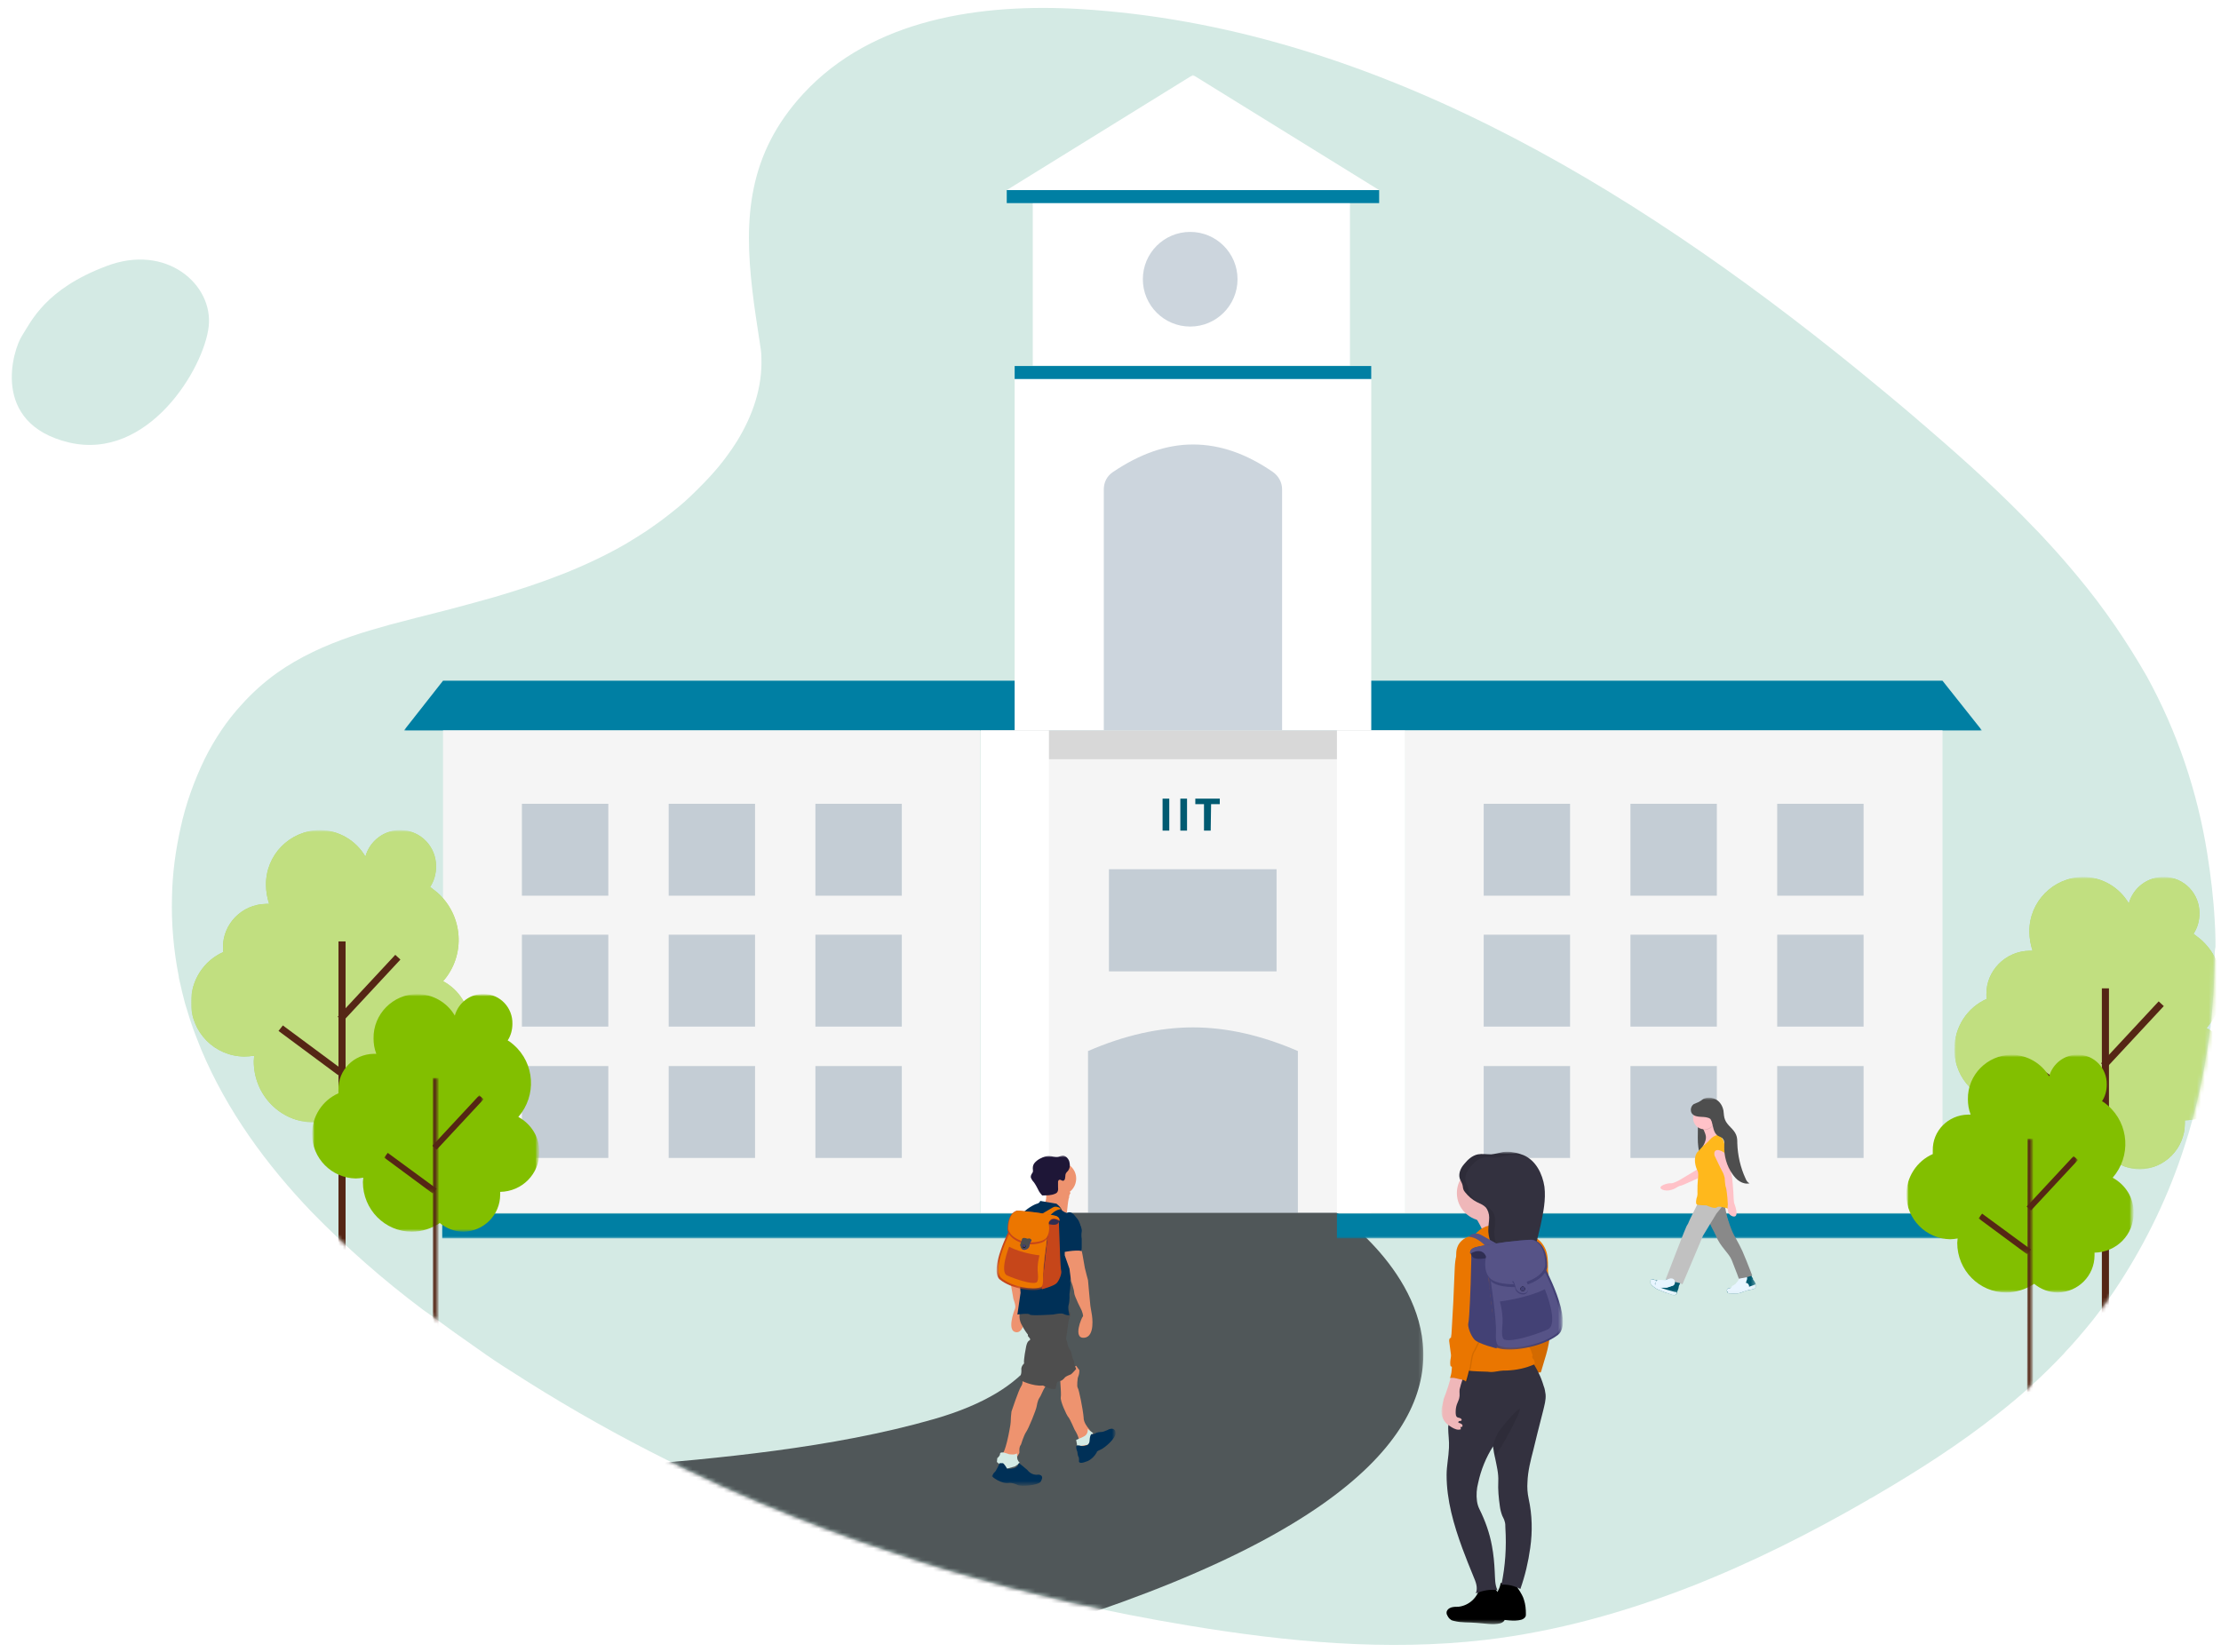<?xml version="1.0" encoding="utf-8"?>
<!-- Generator: Adobe Illustrator 22.0.0, SVG Export Plug-In . SVG Version: 6.00 Build 0)  -->
<svg version="1.1" id="Layer_1" xmlns="http://www.w3.org/2000/svg" xmlns:xlink="http://www.w3.org/1999/xlink" x="0px" y="0px"
	 viewBox="0 0 563 418.9" style="enable-background:new 0 0 563 418.9;" xml:space="preserve">
<style type="text/css">
	.st0{fill:#D4EAE4;}
	.st1{filter:url(#Adobe_OpacityMaskFilter);}
	.st2{fill:#FFFFFF;}
	.st3{mask:url(#b_1_);fill:#505759;}
	.st4{filter:url(#Adobe_OpacityMaskFilter_1_);}
	.st5{mask:url(#b_2_);}
	.st6{filter:url(#Adobe_OpacityMaskFilter_2_);}
	.st7{mask:url(#d_1_);fill:#82BF00;}
	.st8{filter:url(#Adobe_OpacityMaskFilter_3_);}
	.st9{mask:url(#f_1_);fill:#FFFFFF;fill-opacity:0.5;}
	.st10{fill:#552615;}
	.st11{filter:url(#Adobe_OpacityMaskFilter_4_);}
	.st12{mask:url(#b_3_);}
	.st13{fill:#007FA3;}
	.st14{opacity:0.2;fill:#002F58;enable-background:new    ;}
	.st15{fill:#F5F5F5;}
	.st16{fill:#D8D8D8;}
	.st17{fill:#005A71;}
	.st18{filter:url(#Adobe_OpacityMaskFilter_5_);}
	.st19{mask:url(#b_4_);}
	.st20{fill:#005A70;}
	.st21{fill:#E8F5FF;}
	.st22{fill:#B77B7F;}
	.st23{opacity:0.1;enable-background:new    ;}
	.st24{fill:#918C9E;}
	.st25{fill:#4E4E4E;}
	.st26{fill:#FFC2C8;}
	.st27{opacity:3.000000e-02;enable-background:new    ;}
	.st28{fill:#898989;}
	.st29{fill:#C1C1C1;}
	.st30{fill:#FFB81C;}
	.st31{filter:url(#Adobe_OpacityMaskFilter_6_);}
	.st32{mask:url(#b_5_);}
	.st33{filter:url(#Adobe_OpacityMaskFilter_7_);}
	.st34{mask:url(#h_1_);fill:#82BF00;}
	.st35{filter:url(#Adobe_OpacityMaskFilter_8_);}
	.st36{mask:url(#j_1_);fill:#FFFFFF;fill-opacity:0.5;}
	.st37{filter:url(#Adobe_OpacityMaskFilter_9_);}
	.st38{mask:url(#b_6_);}
	.st39{filter:url(#Adobe_OpacityMaskFilter_10_);}
	.st40{mask:url(#l_1_);fill:#82BF00;}
	.st41{filter:url(#Adobe_OpacityMaskFilter_11_);}
	.st42{mask:url(#n_1_);fill:#552615;}
	.st43{filter:url(#Adobe_OpacityMaskFilter_12_);}
	.st44{mask:url(#n_2_);fill:#552615;}
	.st45{filter:url(#Adobe_OpacityMaskFilter_13_);}
	.st46{mask:url(#b_7_);}
	.st47{filter:url(#Adobe_OpacityMaskFilter_14_);}
	.st48{mask:url(#p_1_);fill:#82BF00;}
	.st49{filter:url(#Adobe_OpacityMaskFilter_15_);}
	.st50{mask:url(#r_1_);fill:#552615;}
	.st51{filter:url(#Adobe_OpacityMaskFilter_16_);}
	.st52{mask:url(#r_2_);fill:#552615;}
	.st53{filter:url(#Adobe_OpacityMaskFilter_17_);}
	.st54{mask:url(#b_8_);}
	.st55{fill:#EA7600;}
	.st56{fill:#33313F;}
	.st57{fill:#EFB7B9;}
	.st58{opacity:0.1;}
	.st59{fill:#434175;}
	.st60{fill-opacity:0.3;}
	.st61{fill:#565387;}
	.st62{filter:url(#Adobe_OpacityMaskFilter_18_);}
	.st63{mask:url(#t_1_);fill:#434175;}
	.st64{filter:url(#Adobe_OpacityMaskFilter_19_);}
	.st65{mask:url(#b_9_);}
	.st66{fill:#EE936F;}
	.st67{fill:#003057;}
	.st68{fill:#1E1637;}
	.st69{fill:#EC7600;}
	.st70{fill:#C6461A;}
	.st71{filter:url(#Adobe_OpacityMaskFilter_20_);}
	.st72{mask:url(#v_1_);fill:#C6461A;}
</style>
<g>
	<g>
		<path id="a_1_" class="st0" d="M561.4,242.6v0.9c-0.1,5.4-0.4,10.9-1,16.3c0,0,0,0.1,0,0.1c0,0.5-0.1,0.9-0.2,1.3
			c-0.1,0.8-0.2,1.5-0.3,2.3c-1.3,9.3-3.3,18.4-6.2,27.3c-3.9,12.1-9.4,23.6-16.3,34.3c-2.1,3.3-4.4,6.4-6.8,9.5
			c-1.3,1.6-2.6,3.2-4,4.8c-1,1.1-1.9,2.2-2.9,3.2l-0.6,0.7c-5.2,5.5-10.8,10.6-16.7,15.2c-9.7,7.7-20.2,14.4-30.8,20.6
			c-0.6,0.4-1.2,0.7-1.8,1c0,0-0.1,0.1-0.1,0.1c-14.5,8.4-29.4,15.9-44.9,22c-16.9,6.6-34.4,11.5-52.3,13.6c-25,2.9-50.2,0.5-75-3.6
			c-20.6-3.4-41-8-61-14l-3.3-1c-1.7-0.5-3.4-1-5.1-1.6c-10.3-3.3-20.5-6.9-30.5-10.9c-25.3-10-49.4-22.4-72-37
			c-2.9-1.8-5.7-3.7-8.5-5.7c-3.9-2.7-7.8-5.5-11.6-8.3l-2.4-1.7c-10-7.5-19.3-15.7-28-24.6c-11.6-12.1-21.6-25.8-28.1-41.3
			c-1-2.5-2-5-2.8-7.5l-0.1-0.3c-0.4-1.3-0.8-2.6-1.2-3.9c-0.5-1.9-1-3.9-1.4-5.8c-0.1-0.4-0.2-0.8-0.2-1.1
			c-1.3-6.6-1.9-13.4-1.7-20.1c0.1-5.9,0.9-11.8,2.2-17.6c1.3-6,3.4-11.8,6.1-17.4c2.5-5,5.6-9.7,9.4-13.8c2.6-2.9,5.6-5.6,8.8-7.9
			c5.9-4.2,12.4-7.1,19.1-9.4c3.2-1.1,6.4-2,9.6-2.9c2.3-0.6,4.6-1.2,6.9-1.8l6.7-1.7c4.3-1.1,8.6-2.3,12.9-3.5
			c11.6-3.4,23-7.5,33.5-13.6c1.7-1,3.4-2.1,5.1-3.2c2.2-1.5,4.3-3,6.4-4.7c2.2-1.7,4.2-3.5,6.2-5.5c0.3-0.3,0.6-0.6,0.9-0.9
			c1.6-1.6,3.2-3.3,4.7-5.1c0.7-0.9,1.4-1.7,2.1-2.7c0.9-1.2,1.8-2.5,2.6-3.8c4-6.5,6.5-13.7,6.2-21.3c0-1.2-0.2-2.5-0.4-3.7
			c-0.7-4.6-1.4-9-1.9-13.4c-2.1-18-1.2-34.4,12.9-49.7c17.6-19.1,45.2-23,70.3-21.5c72.6,4.4,138.7,44.1,196.8,91.3
			c5,4.1,10,8.2,14.9,12.4c1.2,1.1,2.5,2.1,3.7,3.2c9.2,7.9,18.2,16.1,26.6,24.9c0.7,0.7,1.4,1.4,2,2.1c0.4,0.4,0.8,0.9,1.2,1.3
			c2.6,2.8,5.2,5.8,7.6,8.7c6.6,7.9,12.4,16.4,17.5,25.3c7.7,14,12.8,29.2,15.3,44.8c0.9,5.7,1.6,11.4,1.9,17.1
			c0.1,1.7,0.2,3.4,0.2,5.1v1.6C561.4,241,561.4,241.8,561.4,242.6L561.4,242.6z"/>
	</g>
	<defs>
		<filter id="Adobe_OpacityMaskFilter" filterUnits="userSpaceOnUse" x="118" y="307.1" width="242.9" height="113.8">
			<feColorMatrix  type="matrix" values="1 0 0 0 0  0 1 0 0 0  0 0 1 0 0  0 0 0 1 0"/>
		</filter>
	</defs>
	<mask maskUnits="userSpaceOnUse" x="118" y="307.1" width="242.9" height="113.8" id="b_1_">
		<g class="st1">
			<path id="a_2_" class="st2" d="M561.4,242.6v0.9c-0.1,5.4-0.4,10.9-1,16.3c0,0,0,0.1,0,0.1c0,0.5-0.1,0.9-0.2,1.3
				c-0.1,0.8-0.2,1.5-0.3,2.3c-1.3,9.3-3.3,18.4-6.2,27.3c-3.9,12.1-9.4,23.6-16.3,34.3c-2.1,3.3-4.4,6.4-6.8,9.5
				c-1.3,1.6-2.6,3.2-4,4.8c-1,1.1-1.9,2.2-2.9,3.2l-0.6,0.7c-5.2,5.5-10.8,10.6-16.7,15.2c-9.7,7.7-20.2,14.4-30.8,20.6
				c-0.6,0.4-1.2,0.7-1.8,1c0,0-0.1,0.1-0.1,0.1c-14.5,8.4-29.4,15.9-44.9,22c-16.9,6.6-34.4,11.5-52.3,13.6
				c-25,2.9-50.2,0.5-75-3.6c-20.6-3.4-41-8-61-14l-3.3-1c-1.7-0.5-3.4-1-5.1-1.6c-10.3-3.3-20.5-6.9-30.5-10.9
				c-25.3-10-49.4-22.4-72-37c-2.9-1.8-5.7-3.7-8.5-5.7c-3.9-2.7-7.8-5.5-11.6-8.3l-2.4-1.7c-10-7.5-19.3-15.7-28-24.6
				c-11.6-12.1-21.6-25.8-28.1-41.3c-1-2.5-2-5-2.8-7.5l-0.1-0.3c-0.4-1.3-0.8-2.6-1.2-3.9c-0.5-1.9-1-3.9-1.4-5.8
				c-0.1-0.4-0.2-0.8-0.2-1.1c-1.3-6.6-1.9-13.4-1.7-20.1c0.1-5.9,0.9-11.8,2.2-17.6c1.3-6,3.4-11.8,6.1-17.4
				c2.5-5,5.6-9.7,9.4-13.8c2.6-2.9,5.6-5.6,8.8-7.9c5.9-4.2,12.4-7.1,19.1-9.4c3.2-1.1,6.4-2,9.6-2.9c2.3-0.6,4.6-1.2,6.9-1.8
				l6.7-1.7c4.3-1.1,8.6-2.3,12.9-3.5c11.6-3.4,23-7.5,33.5-13.6c1.7-1,3.4-2.1,5.1-3.2c2.2-1.5,4.3-3,6.4-4.7
				c2.2-1.7,4.2-3.5,6.2-5.5c0.3-0.3,0.6-0.6,0.9-0.9c1.6-1.6,3.2-3.3,4.7-5.1c0.7-0.9,1.4-1.7,2.1-2.7c0.9-1.2,1.8-2.5,2.6-3.8
				c4-6.5,6.5-13.7,6.2-21.3c0-1.2-0.2-2.5-0.4-3.7c-0.7-4.6-1.4-9-1.9-13.4c-2.1-18-1.2-34.4,12.9-49.7
				c17.6-19.1,45.2-23,70.3-21.5c72.6,4.4,138.7,44.1,196.8,91.3c5,4.1,10,8.2,14.9,12.4c1.2,1.1,2.5,2.1,3.7,3.2
				c9.2,7.9,18.2,16.1,26.6,24.9c0.7,0.7,1.4,1.4,2,2.1c0.4,0.4,0.8,0.9,1.2,1.3c2.6,2.8,5.2,5.8,7.6,8.7
				c6.6,7.9,12.4,16.4,17.5,25.3c7.7,14,12.8,29.2,15.3,44.8c0.9,5.7,1.6,11.4,1.9,17.1c0.1,1.7,0.2,3.4,0.2,5.1v1.6
				C561.4,241,561.4,241.8,561.4,242.6L561.4,242.6z"/>
		</g>
	</mask>
	<path class="st3" d="M118,380.5c0.6-10.6,67-5.8,118.8-20.7s20.4-52.8,20.4-52.8h81c0,0,94,62.8-101.4,113.8L118,380.5L118,380.5z"
		/>
	<defs>
		<filter id="Adobe_OpacityMaskFilter_1_" filterUnits="userSpaceOnUse" x="495.4" y="222.4" width="70.6" height="114.7">
			<feColorMatrix  type="matrix" values="1 0 0 0 0  0 1 0 0 0  0 0 1 0 0  0 0 0 1 0"/>
		</filter>
	</defs>
	<mask maskUnits="userSpaceOnUse" x="495.4" y="222.4" width="70.6" height="114.7" id="b_2_">
		<g class="st4">
			<path id="a_3_" class="st2" d="M561.4,242.6v0.9c-0.1,5.4-0.4,10.9-1,16.3c0,0,0,0.1,0,0.1c0,0.5-0.1,0.9-0.2,1.3
				c-0.1,0.8-0.2,1.5-0.3,2.3c-1.3,9.3-3.3,18.4-6.2,27.3c-3.9,12.1-9.4,23.6-16.3,34.3c-2.1,3.3-4.4,6.4-6.8,9.5
				c-1.3,1.6-2.6,3.2-4,4.8c-1,1.1-1.9,2.2-2.9,3.2l-0.6,0.7c-5.2,5.5-10.8,10.6-16.7,15.2c-9.7,7.7-20.2,14.4-30.8,20.6
				c-0.6,0.4-1.2,0.7-1.8,1c0,0-0.1,0.1-0.1,0.1c-14.5,8.4-29.4,15.9-44.9,22c-16.9,6.6-34.4,11.5-52.3,13.6
				c-25,2.9-50.2,0.5-75-3.6c-20.6-3.4-41-8-61-14l-3.3-1c-1.7-0.5-3.4-1-5.1-1.6c-10.3-3.3-20.5-6.9-30.5-10.9
				c-25.3-10-49.4-22.4-72-37c-2.9-1.8-5.7-3.7-8.5-5.7c-3.9-2.7-7.8-5.5-11.6-8.3l-2.4-1.7c-10-7.5-19.3-15.7-28-24.6
				c-11.6-12.1-21.6-25.8-28.1-41.3c-1-2.5-2-5-2.8-7.5l-0.1-0.3c-0.4-1.3-0.8-2.6-1.2-3.9c-0.5-1.9-1-3.9-1.4-5.8
				c-0.1-0.4-0.2-0.8-0.2-1.1c-1.3-6.6-1.9-13.4-1.7-20.1c0.1-5.9,0.9-11.8,2.2-17.6c1.3-6,3.4-11.8,6.1-17.4
				c2.5-5,5.6-9.7,9.4-13.8c2.6-2.9,5.6-5.6,8.8-7.9c5.9-4.2,12.4-7.1,19.1-9.4c3.2-1.1,6.4-2,9.6-2.9c2.3-0.6,4.6-1.2,6.9-1.8
				l6.7-1.7c4.3-1.1,8.6-2.3,12.9-3.5c11.6-3.4,23-7.5,33.5-13.6c1.7-1,3.4-2.1,5.1-3.2c2.2-1.5,4.3-3,6.4-4.7
				c2.2-1.7,4.2-3.5,6.2-5.5c0.3-0.3,0.6-0.6,0.9-0.9c1.6-1.6,3.2-3.3,4.7-5.1c0.7-0.9,1.4-1.7,2.1-2.7c0.9-1.2,1.8-2.5,2.6-3.8
				c4-6.5,6.5-13.7,6.2-21.3c0-1.2-0.2-2.5-0.4-3.7c-0.7-4.6-1.4-9-1.9-13.4c-2.1-18-1.2-34.4,12.9-49.7
				c17.6-19.1,45.2-23,70.3-21.5c72.6,4.4,138.7,44.1,196.8,91.3c5,4.1,10,8.2,14.9,12.4c1.2,1.1,2.5,2.1,3.7,3.2
				c9.2,7.9,18.2,16.1,26.6,24.9c0.7,0.7,1.4,1.4,2,2.1c0.4,0.4,0.8,0.9,1.2,1.3c2.6,2.8,5.2,5.8,7.6,8.7
				c6.6,7.9,12.4,16.4,17.5,25.3c7.7,14,12.8,29.2,15.3,44.8c0.9,5.7,1.6,11.4,1.9,17.1c0.1,1.7,0.2,3.4,0.2,5.1v1.6
				C561.4,241,561.4,241.8,561.4,242.6L561.4,242.6z"/>
		</g>
	</mask>
	<g class="st5">
		<g transform="translate(451.733 219.969)">
			<defs>
				<filter id="Adobe_OpacityMaskFilter_2_" filterUnits="userSpaceOnUse" x="43.6" y="2.4" width="70.6" height="74.2">
					<feColorMatrix  type="matrix" values="1 0 0 0 0  0 1 0 0 0  0 0 1 0 0  0 0 0 1 0"/>
				</filter>
			</defs>
			<mask maskUnits="userSpaceOnUse" x="43.6" y="2.4" width="70.6" height="74.2" id="d_1_">
				<g class="st6">
					<path id="c_1_" class="st2" d="M43.6,2.4h70.6v74.2H43.6V2.4z"/>
				</g>
			</mask>
			<path class="st7" d="M107.6,40.7c5.8-6.6,5.1-16.7-1.5-22.5c-0.6-0.5-1.2-0.9-1.8-1.4c1-1.5,1.5-3.3,1.5-5.1
				c0.1-5-3.8-9.2-8.9-9.3c-4.2-0.1-7.9,2.7-9,6.7C85.5,5,81.1,2.4,76.3,2.4c-7.6,0.1-13.7,6.3-13.6,13.9c0,1.6,0.3,3.3,0.8,4.8
				c-0.3,0-0.6,0-0.8,0c-6.1,0.1-11,5.1-10.9,11.1c0,0.4,0,0.8,0.1,1.1c-5,2.2-8.2,7.2-8.2,12.7c-0.1,7.6,6,13.8,13.6,13.8
				c0.8,0,1.6-0.1,2.3-0.2c0,0.5-0.1,0.9-0.1,1.4c0,8.6,6.8,15.5,15.2,15.5c3.1,0,6.1-1,8.7-2.8c2,1.8,4.6,2.8,7.3,2.8
				c6.3-0.1,11.4-5.3,11.4-11.6v0c0-0.3,0-0.6,0-0.8h0c6.8-0.1,12.3-5.6,12.2-12.4v0C114.3,47.1,111.7,42.9,107.6,40.7"/>
		</g>
		<g transform="translate(451.733 219.969)">
			<defs>
				<filter id="Adobe_OpacityMaskFilter_3_" filterUnits="userSpaceOnUse" x="43.6" y="2.4" width="70.6" height="74.2">
					<feColorMatrix  type="matrix" values="1 0 0 0 0  0 1 0 0 0  0 0 1 0 0  0 0 0 1 0"/>
				</filter>
			</defs>
			<mask maskUnits="userSpaceOnUse" x="43.6" y="2.4" width="70.6" height="74.2" id="f_1_">
				<g class="st8">
					<path id="e_1_" class="st2" d="M43.6,2.4h70.6v74.2H43.6V2.4z"/>
				</g>
			</mask>
			<path class="st9" d="M107.6,40.7c5.8-6.6,5.1-16.7-1.5-22.5c-0.6-0.5-1.2-0.9-1.8-1.4c1-1.5,1.5-3.3,1.5-5.1
				c0.1-5-3.8-9.2-8.9-9.3c-4.2-0.1-7.9,2.7-9,6.7C85.5,5,81.1,2.4,76.3,2.4c-7.6,0.1-13.7,6.3-13.6,13.9c0,1.6,0.3,3.3,0.8,4.8
				c-0.3,0-0.6,0-0.8,0c-6.1,0.1-11,5.1-10.9,11.1c0,0.4,0,0.8,0.1,1.1c-5,2.2-8.2,7.2-8.2,12.7c-0.1,7.6,6,13.8,13.6,13.8
				c0.8,0,1.6-0.1,2.3-0.2c0,0.5-0.1,0.9-0.1,1.4c0,8.6,6.8,15.5,15.2,15.5c3.1,0,6.1-1,8.7-2.8c2,1.8,4.6,2.8,7.3,2.8
				c6.3-0.1,11.4-5.3,11.4-11.6v0c0-0.3,0-0.6,0-0.8h0c6.8-0.1,12.3-5.6,12.2-12.4v0C114.3,47.1,111.7,42.9,107.6,40.7"/>
		</g>
		<path class="st10" d="M532.8,337.1h1.8v-86.5h-1.8V337.1z"/>
		<path class="st10" d="M532.6,269.6l14.6-15.7l1.3,1.2l-14.6,15.7L532.6,269.6z M517.6,273.3l1.1-1.4l15.1,11.2l-1.1,1.4
			L517.6,273.3z"/>
	</g>
	<defs>
		<filter id="Adobe_OpacityMaskFilter_4_" filterUnits="userSpaceOnUse" x="102.4" y="19" width="400" height="295">
			<feColorMatrix  type="matrix" values="1 0 0 0 0  0 1 0 0 0  0 0 1 0 0  0 0 0 1 0"/>
		</filter>
	</defs>
	<mask maskUnits="userSpaceOnUse" x="102.4" y="19" width="400" height="295" id="b_3_">
		<g class="st11">
			<path id="a_4_" class="st2" d="M561.4,242.6v0.9c-0.1,5.4-0.4,10.9-1,16.3c0,0,0,0.1,0,0.1c0,0.5-0.1,0.9-0.2,1.3
				c-0.1,0.8-0.2,1.5-0.3,2.3c-1.3,9.3-3.3,18.4-6.2,27.3c-3.9,12.1-9.4,23.6-16.3,34.3c-2.1,3.3-4.4,6.4-6.8,9.5
				c-1.3,1.6-2.6,3.2-4,4.8c-1,1.1-1.9,2.2-2.9,3.2l-0.6,0.7c-5.2,5.5-10.8,10.6-16.7,15.2c-9.7,7.7-20.2,14.4-30.8,20.6
				c-0.6,0.4-1.2,0.7-1.8,1c0,0-0.1,0.1-0.1,0.1c-14.5,8.4-29.4,15.9-44.9,22c-16.9,6.6-34.4,11.5-52.3,13.6
				c-25,2.9-50.2,0.5-75-3.6c-20.6-3.4-41-8-61-14l-3.3-1c-1.7-0.5-3.4-1-5.1-1.6c-10.3-3.3-20.5-6.9-30.5-10.9
				c-25.3-10-49.4-22.4-72-37c-2.9-1.8-5.7-3.7-8.5-5.7c-3.9-2.7-7.8-5.5-11.6-8.3l-2.4-1.7c-10-7.5-19.3-15.7-28-24.6
				c-11.6-12.1-21.6-25.8-28.1-41.3c-1-2.5-2-5-2.8-7.5l-0.1-0.3c-0.4-1.3-0.8-2.6-1.2-3.9c-0.5-1.9-1-3.9-1.4-5.8
				c-0.1-0.4-0.2-0.8-0.2-1.1c-1.3-6.6-1.9-13.4-1.7-20.1c0.1-5.9,0.9-11.8,2.2-17.6c1.3-6,3.4-11.8,6.1-17.4
				c2.5-5,5.6-9.7,9.4-13.8c2.6-2.9,5.6-5.6,8.8-7.9c5.9-4.2,12.4-7.1,19.1-9.4c3.2-1.1,6.4-2,9.6-2.9c2.3-0.6,4.6-1.2,6.9-1.8
				l6.7-1.7c4.3-1.1,8.6-2.3,12.9-3.5c11.6-3.4,23-7.5,33.5-13.6c1.7-1,3.4-2.1,5.1-3.2c2.2-1.5,4.3-3,6.4-4.7
				c2.2-1.7,4.2-3.5,6.2-5.5c0.3-0.3,0.6-0.6,0.9-0.9c1.6-1.6,3.2-3.3,4.7-5.1c0.7-0.9,1.4-1.7,2.1-2.7c0.9-1.2,1.8-2.5,2.6-3.8
				c4-6.5,6.5-13.7,6.2-21.3c0-1.2-0.2-2.5-0.4-3.7c-0.7-4.6-1.4-9-1.9-13.4c-2.1-18-1.2-34.4,12.9-49.7
				c17.6-19.1,45.2-23,70.3-21.5c72.6,4.4,138.7,44.1,196.8,91.3c5,4.1,10,8.2,14.9,12.4c1.2,1.1,2.5,2.1,3.7,3.2
				c9.2,7.9,18.2,16.1,26.6,24.9c0.7,0.7,1.4,1.4,2,2.1c0.4,0.4,0.8,0.9,1.2,1.3c2.6,2.8,5.2,5.8,7.6,8.7
				c6.6,7.9,12.4,16.4,17.5,25.3c7.7,14,12.8,29.2,15.3,44.8c0.9,5.7,1.6,11.4,1.9,17.1c0.1,1.7,0.2,3.4,0.2,5.1v1.6
				C561.4,241,561.4,241.8,561.4,242.6L561.4,242.6z"/>
		</g>
	</mask>
	<g class="st12">
		<g transform="translate(59 17)">
			<path class="st13" d="M53.3,155.6h380.1l10,12.6h-400L53.3,155.6z"/>
			<path class="st2" d="M243.4,2l47.2,29.2h-94.4L243.4,2z M202.8,31.2h80.4v44.5h-80.4V31.2z M198.2,75.8h90.4v92.4h-90.4
				L198.2,75.8z"/>
			<path class="st14" d="M223.1,102.7c6.8-4.6,13.5-7,20.3-7c6.8,0,13.5,2.3,20.3,7c1.4,1,2.3,2.6,2.3,4.4v61.1h-45.2v-61.1
				C220.8,105.3,221.6,103.7,223.1,102.7z"/>
			<path class="st15" d="M198.2,168.2h90.4v122.3h-90.4L198.2,168.2z"/>
			<path class="st13" d="M53.1,290.7h153.8v6.3H53.1V290.7z M279.9,290.7h153.8v6.3H279.9V290.7z"/>
			<path class="st16" d="M189.6,168.2h107.6v7.3H189.6V168.2z"/>
			<path class="st15" d="M53.3,168.2h136.2v122.3H53.3V168.2z M297.2,168.2h136.2v122.3H297.2V168.2z"/>
			<path class="st13" d="M198.2,75.8h90.4v3.3h-90.4L198.2,75.8z M196.2,31.2h94.4v3.3h-94.4V31.2z"/>
			<path class="st14" d="M216.8,249.5c9.2-4,18.1-6,26.6-6s17.4,2,26.6,6v41h-53.2V249.5L216.8,249.5z M222.1,203.4h42.5v25.9h-42.5
				V203.4z M73.3,186.8h21.9v23.3H73.3V186.8z M317.1,186.8h21.9v23.3h-21.9V186.8z M110.5,186.8h21.9v23.3h-21.9V186.8z
				 M354.3,186.8h21.9v23.3h-21.9V186.8z M73.3,220h21.9v23.3H73.3V220z M317.1,220h21.9v23.3h-21.9V220z M110.5,220h21.9v23.3
				h-21.9V220z M354.3,220h21.9v23.3h-21.9V220z M73.3,253.3h21.9v23.3H73.3V253.3z M317.1,253.3h21.9v23.3h-21.9V253.3z
				 M110.5,253.3h21.9v23.3h-21.9V253.3z M354.3,253.3h21.9v23.3h-21.9V253.3z M147.7,186.8h21.9v23.3h-21.9V186.8z M391.5,186.8
				h21.9v23.3h-21.9V186.8z M147.7,220h21.9v23.3h-21.9V220z M391.5,220h21.9v23.3h-21.9V220z M147.7,253.3h21.9v23.3h-21.9V253.3z
				 M391.5,253.3h21.9v23.3h-21.9V253.3z"/>
			<path class="st2" d="M189.6,168.2h17.3v122.3h-17.3V168.2z M279.9,168.2h17.3v122.3h-17.3V168.2z"/>
			<path class="st17" d="M235.7,193.6v-8.1h1.7v8.1H235.7z M240.2,193.6v-8.1h1.7v8.1H240.2z M247.9,193.6h-1.7v-6.7h-2.2v-1.4h6.2
				v1.4h-2.2L247.9,193.6L247.9,193.6z"/>
			<ellipse class="st14" cx="242.7" cy="53.8" rx="12" ry="12"/>
		</g>
	</g>
	<defs>
		<filter id="Adobe_OpacityMaskFilter_5_" filterUnits="userSpaceOnUse" x="418.3" y="278.4" width="26.8" height="49.9">
			<feColorMatrix  type="matrix" values="1 0 0 0 0  0 1 0 0 0  0 0 1 0 0  0 0 0 1 0"/>
		</filter>
	</defs>
	<mask maskUnits="userSpaceOnUse" x="418.3" y="278.4" width="26.8" height="49.9" id="b_4_">
		<g class="st18">
			<path id="a_5_" class="st2" d="M561.4,242.6v0.9c-0.1,5.4-0.4,10.9-1,16.3c0,0,0,0.1,0,0.1c0,0.5-0.1,0.9-0.2,1.3
				c-0.1,0.8-0.2,1.5-0.3,2.3c-1.3,9.3-3.3,18.4-6.2,27.3c-3.9,12.1-9.4,23.6-16.3,34.3c-2.1,3.3-4.4,6.4-6.8,9.5
				c-1.3,1.6-2.6,3.2-4,4.8c-1,1.1-1.9,2.2-2.9,3.2l-0.6,0.7c-5.2,5.5-10.8,10.6-16.7,15.2c-9.7,7.7-20.2,14.4-30.8,20.6
				c-0.6,0.4-1.2,0.7-1.8,1c0,0-0.1,0.1-0.1,0.1c-14.5,8.4-29.4,15.9-44.9,22c-16.9,6.6-34.4,11.5-52.3,13.6
				c-25,2.9-50.2,0.5-75-3.6c-20.6-3.4-41-8-61-14l-3.3-1c-1.7-0.5-3.4-1-5.1-1.6c-10.3-3.3-20.5-6.9-30.5-10.9
				c-25.3-10-49.4-22.4-72-37c-2.9-1.8-5.7-3.7-8.5-5.7c-3.9-2.7-7.8-5.5-11.6-8.3l-2.4-1.7c-10-7.5-19.3-15.7-28-24.6
				c-11.6-12.1-21.6-25.8-28.1-41.3c-1-2.5-2-5-2.8-7.5l-0.1-0.3c-0.4-1.3-0.8-2.6-1.2-3.9c-0.5-1.9-1-3.9-1.4-5.8
				c-0.1-0.4-0.2-0.8-0.2-1.1c-1.3-6.6-1.9-13.4-1.7-20.1c0.1-5.9,0.9-11.8,2.2-17.6c1.3-6,3.4-11.8,6.1-17.4
				c2.5-5,5.6-9.7,9.4-13.8c2.6-2.9,5.6-5.6,8.8-7.9c5.9-4.2,12.4-7.1,19.1-9.4c3.2-1.1,6.4-2,9.6-2.9c2.3-0.6,4.6-1.2,6.9-1.8
				l6.7-1.7c4.3-1.1,8.6-2.3,12.9-3.5c11.6-3.4,23-7.5,33.5-13.6c1.7-1,3.4-2.1,5.1-3.2c2.2-1.5,4.3-3,6.4-4.7
				c2.2-1.7,4.2-3.5,6.2-5.5c0.3-0.3,0.6-0.6,0.9-0.9c1.6-1.6,3.2-3.3,4.7-5.1c0.7-0.9,1.4-1.7,2.1-2.7c0.9-1.2,1.8-2.5,2.6-3.8
				c4-6.5,6.5-13.7,6.2-21.3c0-1.2-0.2-2.5-0.4-3.7c-0.7-4.6-1.4-9-1.9-13.4c-2.1-18-1.2-34.4,12.9-49.7
				c17.6-19.1,45.2-23,70.3-21.5c72.6,4.4,138.7,44.1,196.8,91.3c5,4.1,10,8.2,14.9,12.4c1.2,1.1,2.5,2.1,3.7,3.2
				c9.2,7.9,18.2,16.1,26.6,24.9c0.7,0.7,1.4,1.4,2,2.1c0.4,0.4,0.8,0.9,1.2,1.3c2.6,2.8,5.2,5.8,7.6,8.7
				c6.6,7.9,12.4,16.4,17.5,25.3c7.7,14,12.8,29.2,15.3,44.8c0.9,5.7,1.6,11.4,1.9,17.1c0.1,1.7,0.2,3.4,0.2,5.1v1.6
				C561.4,241,561.4,241.8,561.4,242.6L561.4,242.6z"/>
		</g>
	</mask>
	<g class="st19">
		<g transform="matrix(-1 0 0 1 401.685 276.43)">
			<path class="st20" d="M-16.6,48.7c0,0.7-1.7,1.7-1.7,1.7s-1.6,0.7-1.9,0.8c-0.3,0.1-2.3,0.8-2.3,0.8c-0.9,0.1-0.9-0.7-0.9-0.7
				s-0.4-1-0.4-1.1c0-0.2-0.1-0.4-0.1-0.6l-0.5-1c0,0,0.2,0.1,0.7,0.1c0.5,0,1.2-0.7,1.2-0.7c0.1-0.1,0.2-0.3,0.2-0.5
				c0-0.2,0.3-0.4,0.5-0.3c0.1,0,0.2,0.1,0.2,0.1c0.2,0.2,0.5,0.4,0.7,0.6c0.6,0.5,1.8,0.4,1.8,0.4c0.3,0.1,0.6,0,0.8-0.1
				c0,0,0,0,0.1,0c0.3-0.1,0.7-0.2,1.1-0.3C-16.9,47.8-16.7,48-16.6,48.7z"/>
			<path class="st21" d="M-16.6,48.7c0,0.7-1.7,1.7-1.7,1.7s-1.6,0.7-1.9,0.8c-0.3,0.1-2.3,0.8-2.3,0.8c-0.3,0-0.5,0-0.6-0.2
				c0,0-0.1-0.1-0.1-0.1c-0.1-0.1-0.1-0.3-0.1-0.5c0.3,0,0.7-0.1,1-0.2c0,0,2.7-0.7,3.1-1c0,0,1.3-0.6,1.4-0.9c0,0-0.4-0.6-0.4-0.9
				c0,0,0,0,0.1,0c0.3-0.1,0.7-0.2,1.1-0.3C-16.9,47.8-16.7,48-16.6,48.7z"/>
			<path class="st22" d="M-36.5,27.5l0.5,1.1v-8h-0.5V27.5z"/>
			<path class="st23" d="M-36.5,27.5l0.5,1.1v-8h-0.5V27.5z"/>
			<path class="st22" d="M-34.5,28.6H-36v-8.9h1.5V28.6z"/>
			<ellipse class="st23" cx="-35.2" cy="20.4" rx="1" ry="-1"/>
			<ellipse class="st24" cx="-35.2" cy="20.3" rx="1" ry="-1"/>
			<path class="st25" d="M-29.6,6.7c-0.1,0.2-0.1,0.3-0.2,0.5c0,0.2,0,0.5-0.1,0.7c-0.1,0.3-0.4,0.6-0.6,0.8c-0.5,0.5-0.7,1.3-0.7,2
				c0,0.4,0.1,0.8,0,1.2c0,0.3-0.2,0.6-0.3,0.9c-0.1,0.3-0.1,0.6-0.1,0.9c0,1.1,0.2,2.1,0.6,3.1c0,0,0,0.1,0.1,0.1c0,0,0.1,0,0.1,0
				l0.9,0.1c0.1,0,0.2,0,0.3,0c0.1,0,0.1-0.1,0.1-0.2c0.7-1.5,0.8-3.2,0.8-4.8c0-1.6-0.1-3.3,0.1-4.9c0.1-0.5,0.2-1,0.2-1.5
				c0-0.3-0.1-1.1-0.6-0.7C-29.3,5.5-29.5,6.3-29.6,6.7L-29.6,6.7z"/>
			<path class="st23" d="M-28.6,5.1c0,0.1,0,0.2,0,0.3c0,0.5-0.1,1-0.2,1.5c-0.2,1.6-0.1,3.3-0.1,4.9c0,1.6-0.1,3.3-0.8,4.8
				c0,0.1-0.1,0.1-0.1,0.2c-0.1,0-0.2,0-0.3,0l-0.9-0.1c-0.1,0-0.1,0-0.1,0l0,0c0,0.1,0.1,0.2,0.1,0.3c0,0,0,0.1,0.1,0.1
				c0,0,0.1,0,0.1,0l0.9,0.1c0.1,0,0.2,0,0.3,0c0.1,0,0.1-0.1,0.1-0.2c0.7-1.5,0.8-3.2,0.8-4.8c0-1.6-0.1-3.3,0.1-4.9
				c0.1-0.5,0.2-1,0.2-1.5C-28.3,5.6-28.4,5.2-28.6,5.1z"/>
			<path class="st26" d="M-30.1,14c0.2,0.3,0.3,0.6,0.5,0.9l-2.6-1.1c0,0-2.6-1.9-2-2c0.1,0,0.3-0.3,0.6-0.6
				c0.4-0.7,0.8-1.4,1.2-2.2c0.3-0.7,0.5-1.2,0.5-1.2l2.4,1.1c-0.2,0.4-0.5,0.8-0.7,1.2c-0.2,0.5-0.4,0.9-0.5,1.4
				C-30.9,12.3-30.5,13.3-30.1,14z M-35.3,29.2c0,0-0.3,1.2-0.3,1.5s-0.2,0.9-0.2,0.9s-0.8,1.9-0.8,3.2l-0.7,1.8l-0.7,1.3
				c0,0-2.1,2.6-2.5,5.1l-1.4,4.3l2.6,0.2c-0.2-0.6-0.1-1.3,0.3-1.8c0.7-0.9,1.7-2.9,1.7-2.9l1-2.1c0,0,0.6-1.2,1-1.4
				c0.5-0.2,1.3-1.1,1.6-1.8l2.6-5.9l1.2-3L-35.3,29.2L-35.3,29.2z"/>
			<path class="st27" d="M-29.9,28.6l-1.2,3l-2.6,5.9c-0.3,0.7-1.1,1.6-1.6,1.8c-0.5,0.2-1,1.4-1,1.4l-1,2.1c0,0-1.1,2.1-1.7,2.9
				c-0.2,0.3-0.3,0.6-0.4,1c0,0.3,0,0.5,0.1,0.8l-2.6-0.2l0.2-0.6l1.3-3.7c0.4-2.5,2.5-5.1,2.5-5.1l0.7-1.3l0.7-1.8
				c0-1.4,0.8-3.2,0.8-3.2s0.2-0.6,0.2-0.9c0-0.3,0.3-1.5,0.3-1.5S-29.9,28.6-29.9,28.6z"/>
			<path class="st23" d="M-39.5,47.5l-2.6-0.2l0.2-0.6c0.2,0.3,1.7,0.4,1.7,0.4c0.2-0.2,0.4-0.3,0.6-0.4
				C-39.6,47-39.5,47.3-39.5,47.5L-39.5,47.5z"/>
			<path class="st20" d="M-36.6,51.5l-1.8,0.1c0,0-1.3-0.2-1.8-0.5c-0.5-0.3-1.4-0.4-2.3-0.6c-0.9-0.2-0.9-0.6-0.9-0.6
				c0-0.2,0-0.5,0-0.7c0,0,0,0,0,0c0.1-0.5,0.7-1.2,0.7-1.2s0-0.5,0.2-0.5c0.1,0,0.2-0.7,0.3-0.9c0-0.1,0.3,0.2,0.3,0.2
				c0.1,0.4,1.7,0.4,1.7,0.4c0.2-0.2,0.5-0.4,0.7-0.5c0.3-0.1,0.2,1.3,0.2,1.3c0,0.6,0.3,1.3,0.8,1.6c0.2,0.5,0.9,0.4,0.9,0.4l0.1,0
				l1.2,0.3c0.3,0.2,0.3,0.7,0.1,0.9C-36.3,51.5-36.5,51.5-36.6,51.5L-36.6,51.5z"/>
			<path class="st21" d="M-36.6,51.5l-1.8,0.1c0,0-1.3-0.2-1.8-0.5c-0.5-0.3-1.4-0.4-2.3-0.6c-0.9-0.2-0.9-0.6-0.9-0.6s0,0,0-0.1
				s0-0.1,0-0.1c0-0.2,0-0.3,0-0.5l1.9,0.7c0,0,1.4,0.5,1.9,0.6c0,0,1.9,0.1,2.1,0.1c0.1,0,0.1-0.3,0-0.6l1.2,0.3
				c0.3,0.2,0.3,0.7,0,0.9C-36.3,51.5-36.5,51.5-36.6,51.5L-36.6,51.5z"/>
			<ellipse class="st21" cx="-40.7" cy="49.8" rx="1" ry="-1"/>
			<ellipse class="st21" cx="-40.2" cy="47.7" rx="1" ry="-1"/>
			<ellipse class="st21" cx="-40" cy="48.3" rx="1" ry="-1"/>
			<ellipse class="st21" cx="-39.8" cy="48.8" rx="1" ry="-1"/>
			<ellipse class="st21" cx="-39.4" cy="49.3" rx="1" ry="-1"/>
			<ellipse class="st21" cx="-39.1" cy="49.7" rx="1" ry="-1"/>
			<ellipse class="st21" cx="-38.6" cy="50.1" rx="1" ry="-1"/>
			<ellipse class="st21" cx="-38.1" cy="50.4" rx="1" ry="-1"/>
			<ellipse class="st21" cx="-40.2" cy="50" rx="1" ry="-1"/>
			<path class="st28" d="M-32.1,28.5l-0.3,1.3c0.7,0.9,1.1,1.6,1.1,2c-0.1,2-1.6,4.1-2,5.1c-1,2.7-3.3,4.4-4,6.2
				c-1.2,3.1-1.8,4.6-1.8,4.7l-2-0.4l-1.4-0.4c1.1-2.9,2-5,2.5-6.2c0.9-2,2.2-4,2.7-5.3c0.3-0.8,0.6-1.5,0.8-2.2
				c0.4-1.1,0.7-2.5,1-4.3L-32.1,28.5L-32.1,28.5L-32.1,28.5z"/>
			<path class="st23" d="M-29.6,8.9c-0.2,0.4-0.5,0.8-0.7,1.2h0c-0.9,0-1.7-0.4-2.2-1.1c0.3-0.7,0.5-1.2,0.5-1.2S-29.6,8.9-29.6,8.9
				z"/>
			<ellipse class="st26" cx="-30.3" cy="7.1" rx="2.8" ry="-2.8"/>
			<path class="st26" d="M-29.2,19.7l2,1.2l3,1.8c0,0,1.7,1,2.4,0.9c0.8-0.1,3.7,0.8,2.1,1.6c-1.6,0.7-3.4-0.4-3.4-0.4
				s-0.9-0.6-1.3-0.6c-0.3,0-4.8-2.1-4.8-2.1S-29.2,19.7-29.2,19.7z"/>
			<path class="st29" d="M-20.6,47.8c-0.4,0.2-0.8,0.7-1.3,0.7c-0.7,0-2.2,0.3-2.9,0.7l-5.2-12.3l-3.4-5.6l-1.3-1.6l-0.3-0.6
				c0,0,1.3-0.3,2.7-0.6c1.7-0.3,3.5-0.5,3.5-0.1c0,0.2,2.4,4.8,2.4,5c0.1,0.3,0.2,0.5,0.4,0.8C-25.7,34.4-20.7,47.7-20.6,47.8z"/>
			<path class="st30" d="M-28.4,27.3c0,0,0.4,1.5-0.1,1.7c-0.5,0.2-2.4,0.2-2.4,0.2s-2,1-2.6,0.5c-0.4-0.4-1.7,0-2.5,0.2
				c-0.3,0.1-0.5,0.2-0.5,0.2s-0.5-2.6,0.3-4.1c0.8-1.5-0.3-5.1-0.3-5.5c0-0.3,0-0.6,0-0.9c0-1.2,0.1-3.1,0.2-3.4
				c0.1-0.3,0.3-0.7,0.3-1c0,0,0.1-0.9,0.3-1.1c0.2-0.1,0.3-0.6,0.3-0.6s0.2-1,0.5-1.2c0.2-0.3,0.3-1,0.3-1c0.3-0.1,0.5,0,0.8,0
				c0.8,0.2,1.5,0.6,2,1.2c0.6,0.7,1.8,1.7,1.8,1.7l1.5,1.6c1,1.5,0.4,3.6-0.1,4.6c-0.3,0.5-0.2,1.5-0.1,2.4
				c0.1,0.9,0.1,1.9,0.1,2.8C-28.7,26.8-28.4,27.3-28.4,27.3L-28.4,27.3z"/>
			<path class="st26" d="M-32.6,15l-0.3,1.5c0,0-1.7,3.6-2,4.1c-0.3,0.4-0.6,1.6-0.6,1.6s-0.1,2-0.3,2.4c-0.2,0.4-0.4,2.8-0.4,2.8
				l-0.1,1.6c0,0,0.5,2.5-1.3,3c-1.8,0.4-0.4-3.1-0.3-3.4c0.1-0.3,0.2-2.6,0.2-2.8s0.3-4,0.4-4.2c0.1-0.3,0.2-0.6,0.2-1l0.7-2.5
				l0.4-2.1l0.2-0.3l0.5-1l1.8-0.6L-32.6,15L-32.6,15z"/>
			<path class="st30" d="M-33.5,11.8c0,0-1.3,0.6-1.4,1.4c-0.2,0.8-0.9,2.9-0.9,2.9s3.1-2.4,3,0.5c0.2-0.3,0.4-0.6,0.4-1
				c0-0.7,0.7-2.1,0.2-2.7C-32.7,12.4-33.1,12-33.5,11.8z"/>
			<path class="st25" d="M-27.2,5.9c0.5-0.7,0.3-1.9-0.5-2.4c-0.4-0.2-0.8-0.3-1.2-0.5c-0.4-0.2-0.8-0.5-1.2-0.8
				c-1-0.5-2.3-0.4-3.3,0.2c-1,0.6-1.6,1.7-1.8,2.8c-0.1,0.8-0.1,1.6-0.4,2.3c-0.6,1.5-2.2,2.3-2.8,3.8c-0.3,0.7-0.3,1.4-0.3,2.1
				c-0.1,3.1-0.8,6.2-2.1,9c-0.2,0.5-0.5,1-1,1.2c0.8,0.2,1.7,0,2.5-0.5c0.7-0.4,1.3-1.1,1.8-1.8c1.5-2.1,2.2-4.7,2.1-7.2
				c0-0.6-0.1-1.2,0.3-1.7c0.3-0.5,0.9-0.6,1.4-0.9c1.1-0.8,1.1-2.4,1.5-3.6c0.1-0.2,0.2-0.4,0.3-0.6C-30.6,6.3-28.3,7.3-27.2,5.9z"
				/>
			<ellipse class="st21" cx="-21.9" cy="48.7" rx="1" ry="-1"/>
			<ellipse class="st21" cx="-21.3" cy="48.9" rx="1" ry="-1"/>
			<ellipse class="st21" cx="-20.7" cy="49.1" rx="1" ry="-1"/>
			<ellipse class="st21" cx="-20.1" cy="49.1" rx="1" ry="-1"/>
			<ellipse class="st21" cx="-19.5" cy="49.1" rx="1" ry="-1"/>
			<ellipse class="st21" cx="-18.9" cy="49.1" rx="1" ry="-1"/>
		</g>
	</g>
	<defs>
		<filter id="Adobe_OpacityMaskFilter_6_" filterUnits="userSpaceOnUse" x="48.3" y="210.5" width="70.6" height="114.7">
			<feColorMatrix  type="matrix" values="1 0 0 0 0  0 1 0 0 0  0 0 1 0 0  0 0 0 1 0"/>
		</filter>
	</defs>
	<mask maskUnits="userSpaceOnUse" x="48.3" y="210.5" width="70.6" height="114.7" id="b_5_">
		<g class="st31">
			<path id="a_6_" class="st2" d="M561.4,242.6v0.9c-0.1,5.4-0.4,10.9-1,16.3c0,0,0,0.1,0,0.1c0,0.5-0.1,0.9-0.2,1.3
				c-0.1,0.8-0.2,1.5-0.3,2.3c-1.3,9.3-3.3,18.4-6.2,27.3c-3.9,12.1-9.4,23.6-16.3,34.3c-2.1,3.3-4.4,6.4-6.8,9.5
				c-1.3,1.6-2.6,3.2-4,4.8c-1,1.1-1.9,2.2-2.9,3.2l-0.6,0.7c-5.2,5.5-10.8,10.6-16.7,15.2c-9.7,7.7-20.2,14.4-30.8,20.6
				c-0.6,0.4-1.2,0.7-1.8,1c0,0-0.1,0.1-0.1,0.1c-14.5,8.4-29.4,15.9-44.9,22c-16.9,6.6-34.4,11.5-52.3,13.6
				c-25,2.9-50.2,0.5-75-3.6c-20.6-3.4-41-8-61-14l-3.3-1c-1.7-0.5-3.4-1-5.1-1.6c-10.3-3.3-20.5-6.9-30.5-10.9
				c-25.3-10-49.4-22.4-72-37c-2.9-1.8-5.7-3.7-8.5-5.7c-3.9-2.7-7.8-5.5-11.6-8.3l-2.4-1.7c-10-7.5-19.3-15.7-28-24.6
				c-11.6-12.1-21.6-25.8-28.1-41.3c-1-2.5-2-5-2.8-7.5l-0.1-0.3c-0.4-1.3-0.8-2.6-1.2-3.9c-0.5-1.9-1-3.9-1.4-5.8
				c-0.1-0.4-0.2-0.8-0.2-1.1c-1.3-6.6-1.9-13.4-1.7-20.1c0.1-5.9,0.9-11.8,2.2-17.6c1.3-6,3.4-11.8,6.1-17.4
				c2.5-5,5.6-9.7,9.4-13.8c2.6-2.9,5.6-5.6,8.8-7.9c5.9-4.2,12.4-7.1,19.1-9.4c3.2-1.1,6.4-2,9.6-2.9c2.3-0.6,4.6-1.2,6.9-1.8
				l6.7-1.7c4.3-1.1,8.6-2.3,12.9-3.5c11.6-3.4,23-7.5,33.5-13.6c1.7-1,3.4-2.1,5.1-3.2c2.2-1.5,4.3-3,6.4-4.7
				c2.2-1.7,4.2-3.5,6.2-5.5c0.3-0.3,0.6-0.6,0.9-0.9c1.6-1.6,3.2-3.3,4.7-5.1c0.7-0.9,1.4-1.7,2.1-2.7c0.9-1.2,1.8-2.5,2.6-3.8
				c4-6.5,6.5-13.7,6.2-21.3c0-1.2-0.2-2.5-0.4-3.7c-0.7-4.6-1.4-9-1.9-13.4c-2.1-18-1.2-34.4,12.9-49.7
				c17.6-19.1,45.2-23,70.3-21.5c72.6,4.4,138.7,44.1,196.8,91.3c5,4.1,10,8.2,14.9,12.4c1.2,1.1,2.5,2.1,3.7,3.2
				c9.2,7.9,18.2,16.1,26.6,24.9c0.7,0.7,1.4,1.4,2,2.1c0.4,0.4,0.8,0.9,1.2,1.3c2.6,2.8,5.2,5.8,7.6,8.7
				c6.6,7.9,12.4,16.4,17.5,25.3c7.7,14,12.8,29.2,15.3,44.8c0.9,5.7,1.6,11.4,1.9,17.1c0.1,1.7,0.2,3.4,0.2,5.1v1.6
				C561.4,241,561.4,241.8,561.4,242.6L561.4,242.6z"/>
		</g>
	</mask>
	<g class="st32">
		<g transform="translate(4.73 208.086)">
			<defs>
				<filter id="Adobe_OpacityMaskFilter_7_" filterUnits="userSpaceOnUse" x="43.6" y="2.4" width="70.6" height="74.2">
					<feColorMatrix  type="matrix" values="1 0 0 0 0  0 1 0 0 0  0 0 1 0 0  0 0 0 1 0"/>
				</filter>
			</defs>
			<mask maskUnits="userSpaceOnUse" x="43.6" y="2.4" width="70.6" height="74.2" id="h_1_">
				<g class="st33">
					<path id="g_1_" class="st2" d="M43.6,2.4h70.6v74.2H43.6V2.4z"/>
				</g>
			</mask>
			<path class="st34" d="M107.6,40.7c5.8-6.6,5.1-16.7-1.5-22.5c-0.6-0.5-1.2-0.9-1.8-1.4c1-1.5,1.5-3.3,1.5-5.1
				c0.1-5-3.8-9.2-8.9-9.3c-4.2-0.1-7.9,2.7-9,6.7C85.5,5,81.1,2.4,76.3,2.4c-7.6,0.1-13.7,6.3-13.6,13.9c0,1.6,0.3,3.3,0.8,4.8
				c-0.3,0-0.6,0-0.8,0c-6.1,0.1-11,5.1-10.9,11.1c0,0.4,0,0.8,0.1,1.1c-5,2.2-8.2,7.2-8.2,12.7c-0.1,7.6,6,13.8,13.6,13.8
				c0.8,0,1.6-0.1,2.4-0.2c0,0.5-0.1,0.9-0.1,1.4c0,8.6,6.8,15.5,15.2,15.5c3.1,0,6.1-1,8.7-2.8c2,1.8,4.6,2.8,7.3,2.8
				c6.3-0.1,11.4-5.3,11.4-11.6v0c0-0.3,0-0.6,0-0.8h0c6.8-0.1,12.3-5.6,12.2-12.4v0C114.3,47.1,111.7,42.9,107.6,40.7"/>
		</g>
		<g transform="translate(4.73 208.086)">
			<defs>
				<filter id="Adobe_OpacityMaskFilter_8_" filterUnits="userSpaceOnUse" x="43.6" y="2.4" width="70.6" height="74.2">
					<feColorMatrix  type="matrix" values="1 0 0 0 0  0 1 0 0 0  0 0 1 0 0  0 0 0 1 0"/>
				</filter>
			</defs>
			<mask maskUnits="userSpaceOnUse" x="43.6" y="2.4" width="70.6" height="74.2" id="j_1_">
				<g class="st35">
					<path id="i_1_" class="st2" d="M43.6,2.4h70.6v74.2H43.6V2.4z"/>
				</g>
			</mask>
			<path class="st36" d="M107.6,40.7c5.8-6.6,5.1-16.7-1.5-22.5c-0.6-0.5-1.2-0.9-1.8-1.4c1-1.5,1.5-3.3,1.5-5.1
				c0.1-5-3.8-9.2-8.9-9.3c-4.2-0.1-7.9,2.7-9,6.7C85.5,5,81.1,2.4,76.3,2.4c-7.6,0.1-13.7,6.3-13.6,13.9c0,1.6,0.3,3.3,0.8,4.8
				c-0.3,0-0.6,0-0.8,0c-6.1,0.1-11,5.1-10.9,11.1c0,0.4,0,0.8,0.1,1.1c-5,2.2-8.2,7.2-8.2,12.7c-0.1,7.6,6,13.8,13.6,13.8
				c0.8,0,1.6-0.1,2.4-0.2c0,0.5-0.1,0.9-0.1,1.4c0,8.6,6.8,15.5,15.2,15.5c3.1,0,6.1-1,8.7-2.8c2,1.8,4.6,2.8,7.3,2.8
				c6.3-0.1,11.4-5.3,11.4-11.6v0c0-0.3,0-0.6,0-0.8h0c6.8-0.1,12.3-5.6,12.2-12.4v0C114.3,47.1,111.7,42.9,107.6,40.7"/>
		</g>
		<path class="st10" d="M85.8,325.2h1.8v-86.5h-1.8V325.2z"/>
		<path class="st10" d="M85.6,257.8l14.6-15.7l1.3,1.2L86.9,259L85.6,257.8z M70.6,261.4l1.1-1.4l15.1,11.2l-1.1,1.4L70.6,261.4z"/>
	</g>
	<defs>
		<filter id="Adobe_OpacityMaskFilter_9_" filterUnits="userSpaceOnUse" x="79.2" y="252.1" width="57.7" height="91.7">
			<feColorMatrix  type="matrix" values="1 0 0 0 0  0 1 0 0 0  0 0 1 0 0  0 0 0 1 0"/>
		</filter>
	</defs>
	<mask maskUnits="userSpaceOnUse" x="79.2" y="252.1" width="57.7" height="91.7" id="b_6_">
		<g class="st37">
			<path id="a_7_" class="st2" d="M561.4,242.6v0.9c-0.1,5.4-0.4,10.9-1,16.3c0,0,0,0.1,0,0.1c0,0.5-0.1,0.9-0.2,1.3
				c-0.1,0.8-0.2,1.5-0.3,2.3c-1.3,9.3-3.3,18.4-6.2,27.3c-3.9,12.1-9.4,23.6-16.3,34.3c-2.1,3.3-4.4,6.4-6.8,9.5
				c-1.3,1.6-2.6,3.2-4,4.8c-1,1.1-1.9,2.2-2.9,3.2l-0.6,0.7c-5.2,5.5-10.8,10.6-16.7,15.2c-9.7,7.7-20.2,14.4-30.8,20.6
				c-0.6,0.4-1.2,0.7-1.8,1c0,0-0.1,0.1-0.1,0.1c-14.5,8.4-29.4,15.9-44.9,22c-16.9,6.6-34.4,11.5-52.3,13.6
				c-25,2.9-50.2,0.5-75-3.6c-20.6-3.4-41-8-61-14l-3.3-1c-1.7-0.5-3.4-1-5.1-1.6c-10.3-3.3-20.5-6.9-30.5-10.9
				c-25.3-10-49.4-22.4-72-37c-2.9-1.8-5.7-3.7-8.5-5.7c-3.9-2.7-7.8-5.5-11.6-8.3l-2.4-1.7c-10-7.5-19.3-15.7-28-24.6
				c-11.6-12.1-21.6-25.8-28.1-41.3c-1-2.5-2-5-2.8-7.5l-0.1-0.3c-0.4-1.3-0.8-2.6-1.2-3.9c-0.5-1.9-1-3.9-1.4-5.8
				c-0.1-0.4-0.2-0.8-0.2-1.1c-1.3-6.6-1.9-13.4-1.7-20.1c0.1-5.9,0.9-11.8,2.2-17.6c1.3-6,3.4-11.8,6.1-17.4
				c2.5-5,5.6-9.7,9.4-13.8c2.6-2.9,5.6-5.6,8.8-7.9c5.9-4.2,12.4-7.1,19.1-9.4c3.2-1.1,6.4-2,9.6-2.9c2.3-0.6,4.6-1.2,6.9-1.8
				l6.7-1.7c4.3-1.1,8.6-2.3,12.9-3.5c11.6-3.4,23-7.5,33.5-13.6c1.7-1,3.4-2.1,5.1-3.2c2.2-1.5,4.3-3,6.4-4.7
				c2.2-1.7,4.2-3.5,6.2-5.5c0.3-0.3,0.6-0.6,0.9-0.9c1.6-1.6,3.2-3.3,4.7-5.1c0.7-0.9,1.4-1.7,2.1-2.7c0.9-1.2,1.8-2.5,2.6-3.8
				c4-6.5,6.5-13.7,6.2-21.3c0-1.2-0.2-2.5-0.4-3.7c-0.7-4.6-1.4-9-1.9-13.4c-2.1-18-1.2-34.4,12.9-49.7
				c17.6-19.1,45.2-23,70.3-21.5c72.6,4.4,138.7,44.1,196.8,91.3c5,4.1,10,8.2,14.9,12.4c1.2,1.1,2.5,2.1,3.7,3.2
				c9.2,7.9,18.2,16.1,26.6,24.9c0.7,0.7,1.4,1.4,2,2.1c0.4,0.4,0.8,0.9,1.2,1.3c2.6,2.8,5.2,5.8,7.6,8.7
				c6.6,7.9,12.4,16.4,17.5,25.3c7.7,14,12.8,29.2,15.3,44.8c0.9,5.7,1.6,11.4,1.9,17.1c0.1,1.7,0.2,3.4,0.2,5.1v1.6
				C561.4,241,561.4,241.8,561.4,242.6L561.4,242.6z"/>
		</g>
	</mask>
	<g class="st38">
		<g transform="translate(35.79 249.612)">
			<g transform="translate(0 .093)">
				<defs>
					<filter id="Adobe_OpacityMaskFilter_10_" filterUnits="userSpaceOnUse" x="43.4" y="2.4" width="57.7" height="60.3">
						<feColorMatrix  type="matrix" values="1 0 0 0 0  0 1 0 0 0  0 0 1 0 0  0 0 0 1 0"/>
					</filter>
				</defs>
				<mask maskUnits="userSpaceOnUse" x="43.4" y="2.4" width="57.7" height="60.3" id="l_1_">
					<g class="st39">
						<path id="k_1_" class="st2" d="M43.4,2.4H101v60.3H43.4V2.4z"/>
					</g>
				</mask>
				<path class="st40" d="M95.6,33.5c4.7-5.4,4.2-13.6-1.2-18.3c-0.5-0.4-0.9-0.8-1.5-1.1c0.8-1.2,1.2-2.7,1.2-4.2
					c0.1-4.1-3.1-7.5-7.2-7.6c-3.4-0.1-6.5,2.2-7.4,5.5c-2-3.4-5.6-5.4-9.5-5.5c-6.2,0.1-11.2,5.1-11.1,11.3c0,1.3,0.2,2.6,0.7,3.9
					c-0.2,0-0.5,0-0.7,0c-5,0.1-9,4.1-8.9,9.1c0,0.3,0,0.6,0,0.9c-4.1,1.8-6.7,5.9-6.7,10.3C43.3,44,48.3,49,54.4,49.1
					c0.6,0,1.3-0.1,1.9-0.2c0,0.4-0.1,0.8-0.1,1.1c0,7,5.6,12.6,12.4,12.6c2.5,0,5-0.8,7.1-2.2c1.7,1.4,3.8,2.2,6,2.2
					c5.2-0.1,9.3-4.3,9.3-9.4v0c0-0.2,0-0.5,0-0.7h0c5.6-0.1,10-4.6,9.9-10.1C101,38.7,98.9,35.3,95.6,33.5"/>
			</g>
			<defs>
				<filter id="Adobe_OpacityMaskFilter_11_" filterUnits="userSpaceOnUse" x="73.9" y="23.7" width="1.5" height="70.4">
					<feColorMatrix  type="matrix" values="1 0 0 0 0  0 1 0 0 0  0 0 1 0 0  0 0 0 1 0"/>
				</filter>
			</defs>
			<mask maskUnits="userSpaceOnUse" x="73.9" y="23.7" width="1.5" height="70.4" id="n_1_">
				<g class="st41">
					<path id="m_1_" class="st2" d="M43.4,90.6H101V2.5H43.4V90.6z"/>
				</g>
			</mask>
			<path class="st42" d="M73.9,94.1h1.5V23.7h-1.5L73.9,94.1z"/>
			<defs>
				<filter id="Adobe_OpacityMaskFilter_12_" filterUnits="userSpaceOnUse" x="61.6" y="28.1" width="25.2" height="24.9">
					<feColorMatrix  type="matrix" values="1 0 0 0 0  0 1 0 0 0  0 0 1 0 0  0 0 0 1 0"/>
				</filter>
			</defs>
			<mask maskUnits="userSpaceOnUse" x="61.6" y="28.1" width="25.2" height="24.9" id="n_2_">
				<g class="st43">
					<path id="m_2_" class="st2" d="M43.4,90.6H101V2.5H43.4V90.6z"/>
				</g>
			</mask>
			<path class="st44" d="M73.8,40.9l11.9-12.8l1.1,1L74.9,41.9L73.8,40.9z M61.6,43.9l0.9-1.2l12.4,9.1L73.9,53L61.6,43.9z"/>
		</g>
	</g>
	<defs>
		<filter id="Adobe_OpacityMaskFilter_13_" filterUnits="userSpaceOnUse" x="483.3" y="267.5" width="57.7" height="91.7">
			<feColorMatrix  type="matrix" values="1 0 0 0 0  0 1 0 0 0  0 0 1 0 0  0 0 0 1 0"/>
		</filter>
	</defs>
	<mask maskUnits="userSpaceOnUse" x="483.3" y="267.5" width="57.7" height="91.7" id="b_7_">
		<g class="st45">
			<path id="a_8_" class="st2" d="M561.4,242.6v0.9c-0.1,5.4-0.4,10.9-1,16.3c0,0,0,0.1,0,0.1c0,0.5-0.1,0.9-0.2,1.3
				c-0.1,0.8-0.2,1.5-0.3,2.3c-1.3,9.3-3.3,18.4-6.2,27.3c-3.9,12.1-9.4,23.6-16.3,34.3c-2.1,3.3-4.4,6.4-6.8,9.5
				c-1.3,1.6-2.6,3.2-4,4.8c-1,1.1-1.9,2.2-2.9,3.2l-0.6,0.7c-5.2,5.5-10.8,10.6-16.7,15.2c-9.7,7.7-20.2,14.4-30.8,20.6
				c-0.6,0.4-1.2,0.7-1.8,1c0,0-0.1,0.1-0.1,0.1c-14.5,8.4-29.4,15.9-44.9,22c-16.9,6.6-34.4,11.5-52.3,13.6
				c-25,2.9-50.2,0.5-75-3.6c-20.6-3.4-41-8-61-14l-3.3-1c-1.7-0.5-3.4-1-5.1-1.6c-10.3-3.3-20.5-6.9-30.5-10.9
				c-25.3-10-49.4-22.4-72-37c-2.9-1.8-5.7-3.7-8.5-5.7c-3.9-2.7-7.8-5.5-11.6-8.3l-2.4-1.7c-10-7.5-19.3-15.7-28-24.6
				c-11.6-12.1-21.6-25.8-28.1-41.3c-1-2.5-2-5-2.8-7.5l-0.1-0.3c-0.4-1.3-0.8-2.6-1.2-3.9c-0.5-1.9-1-3.9-1.4-5.8
				c-0.1-0.4-0.2-0.8-0.2-1.1c-1.3-6.6-1.9-13.4-1.7-20.1c0.1-5.9,0.9-11.8,2.2-17.6c1.3-6,3.4-11.8,6.1-17.4
				c2.5-5,5.6-9.7,9.4-13.8c2.6-2.9,5.6-5.6,8.8-7.9c5.9-4.2,12.4-7.1,19.1-9.4c3.2-1.1,6.4-2,9.6-2.9c2.3-0.6,4.6-1.2,6.9-1.8
				l6.7-1.7c4.3-1.1,8.6-2.3,12.9-3.5c11.6-3.4,23-7.5,33.5-13.6c1.7-1,3.4-2.1,5.1-3.2c2.2-1.5,4.3-3,6.4-4.7
				c2.2-1.7,4.2-3.5,6.2-5.5c0.3-0.3,0.6-0.6,0.9-0.9c1.6-1.6,3.2-3.3,4.7-5.1c0.7-0.9,1.4-1.7,2.1-2.7c0.9-1.2,1.8-2.5,2.6-3.8
				c4-6.5,6.5-13.7,6.2-21.3c0-1.2-0.2-2.5-0.4-3.7c-0.7-4.6-1.4-9-1.9-13.4c-2.1-18-1.2-34.4,12.9-49.7
				c17.6-19.1,45.2-23,70.3-21.5c72.6,4.4,138.7,44.1,196.8,91.3c5,4.1,10,8.2,14.9,12.4c1.2,1.1,2.5,2.1,3.7,3.2
				c9.2,7.9,18.2,16.1,26.6,24.9c0.7,0.7,1.4,1.4,2,2.1c0.4,0.4,0.8,0.9,1.2,1.3c2.6,2.8,5.2,5.8,7.6,8.7
				c6.6,7.9,12.4,16.4,17.5,25.3c7.7,14,12.8,29.2,15.3,44.8c0.9,5.7,1.6,11.4,1.9,17.1c0.1,1.7,0.2,3.4,0.2,5.1v1.6
				C561.4,241,561.4,241.8,561.4,242.6L561.4,242.6z"/>
		</g>
	</mask>
	<g class="st46">
		<g transform="translate(439.94 265.023)">
			<g transform="translate(0 .093)">
				<defs>
					<filter id="Adobe_OpacityMaskFilter_14_" filterUnits="userSpaceOnUse" x="43.4" y="2.4" width="57.7" height="60.3">
						<feColorMatrix  type="matrix" values="1 0 0 0 0  0 1 0 0 0  0 0 1 0 0  0 0 0 1 0"/>
					</filter>
				</defs>
				<mask maskUnits="userSpaceOnUse" x="43.4" y="2.4" width="57.7" height="60.3" id="p_1_">
					<g class="st47">
						<path id="o_1_" class="st2" d="M43.4,2.4H101v60.3H43.4V2.4z"/>
					</g>
				</mask>
				<path class="st48" d="M95.6,33.5c4.7-5.4,4.2-13.6-1.2-18.3c-0.5-0.4-0.9-0.8-1.5-1.1c0.8-1.2,1.2-2.7,1.2-4.2
					c0.1-4.1-3.1-7.5-7.2-7.6c-3.4-0.1-6.5,2.2-7.4,5.5c-2-3.4-5.6-5.4-9.5-5.5c-6.2,0.1-11.2,5.1-11.1,11.3c0,1.3,0.2,2.6,0.7,3.9
					c-0.2,0-0.5,0-0.7,0c-5,0.1-9,4.1-8.9,9.1c0,0.3,0,0.6,0,0.9c-4.1,1.8-6.7,5.9-6.7,10.3C43.3,44,48.3,49,54.4,49.1
					c0.6,0,1.3-0.1,1.9-0.2c0,0.4-0.1,0.8-0.1,1.1c0,7,5.6,12.6,12.4,12.6c2.5,0,5-0.8,7.1-2.2c1.7,1.4,3.8,2.2,6,2.2
					c5.2-0.1,9.3-4.3,9.3-9.4v0c0-0.2,0-0.5,0-0.7h0c5.6-0.1,10-4.6,9.9-10.1C101,38.7,98.9,35.3,95.6,33.5"/>
			</g>
			<defs>
				<filter id="Adobe_OpacityMaskFilter_15_" filterUnits="userSpaceOnUse" x="73.9" y="23.7" width="1.5" height="70.4">
					<feColorMatrix  type="matrix" values="1 0 0 0 0  0 1 0 0 0  0 0 1 0 0  0 0 0 1 0"/>
				</filter>
			</defs>
			<mask maskUnits="userSpaceOnUse" x="73.9" y="23.7" width="1.5" height="70.4" id="r_1_">
				<g class="st49">
					<path id="q_1_" class="st2" d="M43.4,90.6H101V2.5H43.4V90.6z"/>
				</g>
			</mask>
			<path class="st50" d="M73.9,94.1h1.5V23.7h-1.4L73.9,94.1z"/>
			<defs>
				<filter id="Adobe_OpacityMaskFilter_16_" filterUnits="userSpaceOnUse" x="61.6" y="28.1" width="25.2" height="24.9">
					<feColorMatrix  type="matrix" values="1 0 0 0 0  0 1 0 0 0  0 0 1 0 0  0 0 0 1 0"/>
				</filter>
			</defs>
			<mask maskUnits="userSpaceOnUse" x="61.6" y="28.1" width="25.2" height="24.9" id="r_2_">
				<g class="st51">
					<path id="q_2_" class="st2" d="M43.4,90.6H101V2.5H43.4V90.6z"/>
				</g>
			</mask>
			<path class="st52" d="M73.8,40.9l11.9-12.8l1.1,1L74.9,41.9L73.8,40.9z M61.6,43.9l0.9-1.2l12.4,9.1L73.9,53L61.6,43.9z"/>
		</g>
	</g>
	<defs>
		<filter id="Adobe_OpacityMaskFilter_17_" filterUnits="userSpaceOnUse" x="365.4" y="292.1" width="30.8" height="119.8">
			<feColorMatrix  type="matrix" values="1 0 0 0 0  0 1 0 0 0  0 0 1 0 0  0 0 0 1 0"/>
		</filter>
	</defs>
	<mask maskUnits="userSpaceOnUse" x="365.4" y="292.1" width="30.8" height="119.8" id="b_8_">
		<g class="st53">
			<path id="a_9_" class="st2" d="M561.4,242.6v0.9c-0.1,5.4-0.4,10.9-1,16.3c0,0,0,0.1,0,0.1c0,0.5-0.1,0.9-0.2,1.3
				c-0.1,0.8-0.2,1.5-0.3,2.3c-1.3,9.3-3.3,18.4-6.2,27.3c-3.9,12.1-9.4,23.6-16.3,34.3c-2.1,3.3-4.4,6.4-6.8,9.5
				c-1.3,1.6-2.6,3.2-4,4.8c-1,1.1-1.9,2.2-2.9,3.2l-0.6,0.7c-5.2,5.5-10.8,10.6-16.7,15.2c-9.7,7.7-20.2,14.4-30.8,20.6
				c-0.6,0.4-1.2,0.7-1.8,1c0,0-0.1,0.1-0.1,0.1c-14.5,8.4-29.4,15.9-44.9,22c-16.9,6.6-34.4,11.5-52.3,13.6
				c-25,2.9-50.2,0.5-75-3.6c-20.6-3.4-41-8-61-14l-3.3-1c-1.7-0.5-3.4-1-5.1-1.6c-10.3-3.3-20.5-6.9-30.5-10.9
				c-25.3-10-49.4-22.4-72-37c-2.9-1.8-5.7-3.7-8.5-5.7c-3.9-2.7-7.8-5.5-11.6-8.3l-2.4-1.7c-10-7.5-19.3-15.7-28-24.6
				c-11.6-12.1-21.6-25.8-28.1-41.3c-1-2.5-2-5-2.8-7.5l-0.1-0.3c-0.4-1.3-0.8-2.6-1.2-3.9c-0.5-1.9-1-3.9-1.4-5.8
				c-0.1-0.4-0.2-0.8-0.2-1.1c-1.3-6.6-1.9-13.4-1.7-20.1c0.1-5.9,0.9-11.8,2.2-17.6c1.3-6,3.4-11.8,6.1-17.4
				c2.5-5,5.6-9.7,9.4-13.8c2.6-2.9,5.6-5.6,8.8-7.9c5.9-4.2,12.4-7.1,19.1-9.4c3.2-1.1,6.4-2,9.6-2.9c2.3-0.6,4.6-1.2,6.9-1.8
				l6.7-1.7c4.3-1.1,8.6-2.3,12.9-3.5c11.6-3.4,23-7.5,33.5-13.6c1.7-1,3.4-2.1,5.1-3.2c2.2-1.5,4.3-3,6.4-4.7
				c2.2-1.7,4.2-3.5,6.2-5.5c0.3-0.3,0.6-0.6,0.9-0.9c1.6-1.6,3.2-3.3,4.7-5.1c0.7-0.9,1.4-1.7,2.1-2.7c0.9-1.2,1.8-2.5,2.6-3.8
				c4-6.5,6.5-13.7,6.2-21.3c0-1.2-0.2-2.5-0.4-3.7c-0.7-4.6-1.4-9-1.9-13.4c-2.1-18-1.2-34.4,12.9-49.7
				c17.6-19.1,45.2-23,70.3-21.5c72.6,4.4,138.7,44.1,196.8,91.3c5,4.1,10,8.2,14.9,12.4c1.2,1.1,2.5,2.1,3.7,3.2
				c9.2,7.9,18.2,16.1,26.6,24.9c0.7,0.7,1.4,1.4,2,2.1c0.4,0.4,0.8,0.9,1.2,1.3c2.6,2.8,5.2,5.8,7.6,8.7
				c6.6,7.9,12.4,16.4,17.5,25.3c7.7,14,12.8,29.2,15.3,44.8c0.9,5.7,1.6,11.4,1.9,17.1c0.1,1.7,0.2,3.4,0.2,5.1v1.6
				C561.4,241,561.4,241.8,561.4,242.6L561.4,242.6z"/>
		</g>
	</mask>
	<g class="st54">
		<g transform="matrix(-1 0 0 1 349.398 290)">
			<path class="st55" d="M-42.6,29.1l-0.3,2.5c-0.1,0.8-0.2,1.7-0.3,2.5c-0.2,2.8,0.2,5.7,0.1,8.5c-0.1,2.2-0.4,4.4-0.3,6.6
				c0.2,1.9,0.7,3.8,1.3,5.7l0.8,2.7c0,0.1,0.1,0.3,0.2,0.4C-41,58-40.8,58-40.6,58l3.5-0.3c-0.2-1-0.5-2.1-0.6-3.1
				c-0.1-0.8-0.2-1.6-0.2-2.5c-0.2-2.6-0.4-5.1-0.6-7.7l-0.4-4.5c-0.2-1.9-0.3-3.9-0.8-5.8C-40.2,32.3-41.2,30.5-42.6,29.1z"/>
			<path class="st23" d="M-42.6,29.1l-0.3,2.5c-0.1,0.8-0.2,1.7-0.3,2.5c-0.2,2.8,0.2,5.7,0.1,8.5c-0.1,2.2-0.4,4.4-0.3,6.6
				c0.2,1.9,0.7,3.8,1.3,5.7l0.8,2.7c0,0.1,0.1,0.3,0.2,0.4C-41,58-40.8,58-40.6,58l3.5-0.3c-0.2-1-0.5-2.1-0.6-3.1
				c-0.1-0.8-0.2-1.6-0.2-2.5c-0.2-2.6-0.4-5.1-0.6-7.7l-0.4-4.5c-0.2-1.9-0.3-3.9-0.8-5.8C-40.2,32.3-41.2,30.5-42.6,29.1z"/>
			<path d="M-36.4,114.4c-0.2,0.4-0.4,0.8-0.5,1.2c-0.4,1.2-0.5,2.4-0.5,3.6c0,0.2,0,0.5,0.1,0.7c0.2,0.4,0.7,0.7,1.1,0.8
				c1.9,0.5,3.9,0,5.9-0.1c2-0.2,3.9-0.1,5.8-0.5c0.3-0.1,0.6-0.1,0.8-0.3c0.5-0.3,0.8-0.8,1-1.3c0.1-0.1,0.1-0.3,0.1-0.4
				c0.1-0.6-0.5-1.2-1.1-1.4s-1.3-0.2-1.9-0.2c-2.7-0.3-5-2.4-5.4-5.1c0-0.1-3.2-0.1-3.5,0.1c-0.4,0.2-0.6,0.7-0.8,1.1
				C-35.7,113.2-36.1,113.8-36.4,114.4z"/>
			<path d="M-31.1,115.3c-0.2,0.4-0.4,0.8-0.5,1.2c-0.4,1.2-0.5,2.4-0.5,3.6c0,0.2,0,0.5,0.1,0.7c0.2,0.4,0.7,0.7,1.1,0.8
				c1.9,0.5,3.9,0,5.9-0.1c2-0.2,3.9,0,5.8-0.5c0.3-0.1,0.6-0.1,0.8-0.3c0.5-0.3,0.8-0.8,1-1.3c0.1-0.1,0.1-0.3,0.1-0.4
				c0.1-0.6-0.5-1.2-1.1-1.4c-0.6-0.2-1.3-0.2-1.9-0.2c-2.7-0.3-5-2.4-5.4-5.1c0-0.1-3.2-0.1-3.5,0.1c-0.4,0.2-0.6,0.8-0.9,1.1
				C-30.4,114.1-30.8,114.7-31.1,115.3L-31.1,115.3z"/>
			<path class="st56" d="M-17.3,84c0,6.4-1.8,12.6-4,18.6c-0.9,2.4-1.8,4.7-2.8,7.1c-0.6,1.4-1.2,2.9-0.6,4.3
				c-1.8-0.7-3.6-1.1-5.5-0.8c0.7-1.4,0.6-3.1,0.7-4.7c0.1-2.2,0.3-4.4,0.7-6.5c0.6-3.3,1.7-6.4,3.2-9.4c0.3-0.6,0.5-1.3,0.6-2
				c0.2-1.5,0.1-3.1-0.3-4.6c-0.7-3.3-2-6.5-3.8-9.3c0,0.1,0,0.1,0,0.2c-0.1,0.9-0.3,1.9-0.5,2.8c-0.4,2-0.9,3.9-0.8,5.9
				c0.1,2.1-0.1,4.2-0.4,6.3c-0.1,0.8-0.3,1.6-0.6,2.4c-0.2,0.5-0.5,0.9-0.6,1.4c-0.2,0.5-0.2,1.1-0.2,1.7c-0.3,4.8,0,9.6,1,14.4
				c-1.7-0.1-3.3,0.3-4.8,1.1c-1.2-3.4-2-6.8-2.5-10.4c-0.6-4.2-0.5-8.4,0.4-12.5c0.3-1.4,0.4-2.8,0.3-4.2c-0.1-2.8-0.8-5.5-1.5-8.2
				l-1-4.1c-0.5-2-1-3.9-1.5-5.9c-0.3-1.3-0.7-2.6-0.6-4c0.1-0.7,0.2-1.5,0.5-2.2c0.7-2.4,1.8-4.6,3.3-6.7C-33,55-27.2,54.4-21.5,54
				c0.3-0.1,0.6,0,0.8,0.1c0.2,0.2,0.4,0.5,0.3,0.7l2.1,12.1c0.3,1.7,0.5,3.4,0.6,5.1c0,1.7-0.3,3.4-0.2,5.1
				C-17.8,79.5-17.3,81.7-17.3,84z"/>
			<path class="st23" d="M-29,76.8c-0.1,0.9-0.3,1.9-0.5,2.8c-1.2-2.1-2.6-4.2-3.7-6.4c-0.3-0.6-0.6-1.1-0.9-1.7l-0.8-1.7
				c-0.2-0.3-0.3-0.6-0.5-1c-0.2-0.5-0.4-1-0.5-1.5c0.4-0.1,1.4,1,1.7,1.3c0.6,0.6,1.2,1.3,1.8,2c0.7,0.8,1.3,1.6,1.9,2.4
				C-29.8,74.2-29.3,75.5-29,76.8L-29,76.8z"/>
			<path class="st57" d="M-24.3,18.1c0,0-3.2,5-2.6,6.1c0.6,1.1-10-0.9-10-0.9s5.7-5,5.2-7.1C-32.2,14-24.3,18.1-24.3,18.1z"/>
			<ellipse class="st57" cx="-27.1" cy="12.5" rx="7.2" ry="-7.1"/>
			<path class="st55" d="M-24.2,23.4c-0.8-1.1-1.8-1.9-3-2.4c-0.7-0.2-1.4-0.4-2.1-0.5l-2.9-0.5c-0.7-0.1-1.4-0.2-2.1,0
				c-0.3,0.2-0.6,0.4-0.9,0.7c-1,0.9-2,1.9-3.2,2.5c-0.3,0.1-0.7,0.3-1,0.4c-1.4,0.6-2.4,1.8-3,3.2c-0.6,1.5-0.6,3-0.6,4.6
				c0,0.5,0.1,1.1,0.2,1.6c0.1,0.5,0.3,1,0.5,1.5c0.4,1,0.7,2.1,1,3.2c0.7,2.8,1.4,5.7,1.8,8.6c0,0.4,0.2,0.8,0.4,1.2
				c0.3,0.4,0.6,0.7,1,1c0.3,0.2,0.6,0.5,0.8,0.8c0.1,0.1,0.2,0.3,0.3,0.4c0.1,0.4-0.3,0.8-0.6,1.1c-0.6,0.6-1.1,1.4-1.3,2.3
				c-0.1,0.2-0.2,0.4-0.2,0.6c0.2,0.3,0.1,0.7-0.2,0.9c-0.3,0.4-0.4,0.8-0.3,1.3c2.2,1,4.6,1.5,7,1.6c0.6,0,1.2,0,1.8,0.1
				c0.4,0.1,0.8,0.1,1.3,0.2c0.6,0.1,1.2,0.1,1.8,0c3.2-0.1,6.5-0.1,9.4-1.4c0.3-1.5-0.3-3-0.7-4.5c-0.6-2.3-0.7-4.8-1.2-7.2
				c-0.3-1.6-0.7-3.2-1-4.9c-0.2-1.6-0.3-3.3,0.1-4.9c0.4-1.4,0.5-2.9,0.9-4.3c0.4-1.4,0.7-2.9,0.2-4.3
				C-20.5,24.7-22.3,23.3-24.2,23.4L-24.2,23.4z"/>
			<path class="st56" d="M-20.6,8.7c0.3-1.3-0.3-2.6-1.2-3.6c-0.9-1.1-2-2.1-3.4-2.4c-1.1-0.2-2.3,0-3.4,0c-1-0.1-2-0.4-3-0.6
				c-0.9-0.1-1.8-0.1-2.7,0.1c-0.9,0.1-1.7,0.4-2.5,0.7c-3.1,1.3-4.8,4.7-5.3,8c-0.4,3.3,0.3,6.6,1,9.9l0.7,2.9
				c0.7,3,1.4,6.1,1.5,9.2s-0.2,6.3-1.4,9.2c4.2-2.2,7.4-5.9,9.1-10.3c0.5-1.2,0.8-2.5,1.3-3.6c0.4-1,1-2,1.4-3
				c0.4-1.2,0.7-2.4,0.6-3.7c0-1-0.2-1.9-0.2-2.8c0-0.9,0.3-1.9,0.9-2.6c0.6-0.6,1.4-0.9,2.2-1.3c1.2-0.6,2.2-1.5,3-2.5
				c0.5-0.6,0.5-0.9,0.6-1.6S-20.8,9.4-20.6,8.7L-20.6,8.7z"/>
			<path class="st57" d="M-20.6,62.3c0.1,0.7-0.1,1.5,0.1,2.2c0.1,0.5,0.4,1,0.6,1.6c0.2,0.6,0.3,1.2,0.3,1.9c0,0.5,0,1.2-0.5,1.4
				c-0.2,0.1-0.5,0.1-0.7,0.2c-0.2,0.1-0.4,0.4-0.3,0.5c0.1,0.2,0.3,0.2,0.5,0.2c0.2,0,0.4,0.2,0.3,0.4c0,0.1-0.1,0.1-0.2,0.1
				c-0.2,0.1-0.4,0.1-0.6,0.3c-0.2,0.1-0.3,0.3-0.2,0.5c0,0.2,0.2,0.3,0.4,0.2c0,0,0.1,0,0.1,0c-0.1,0.2-0.1,0.4-0.1,0.6
				c0.8,0.3,1.6-0.1,2.3-0.5c0.3-0.2,0.6-0.4,0.9-0.6c1.2-0.9,1.8-2.3,1.7-3.8c0-0.4-0.1-0.7-0.2-1.1c-0.1-0.6-0.3-1.2-0.4-1.8
				c-0.2-0.6-0.5-1.2-0.7-1.9c-0.5-1.3-0.8-2.7-1.3-4.1c0-0.1-0.1-0.3-0.2-0.4c-0.1,0-0.2-0.1-0.3-0.1c-0.5,0-1,0-1.5,0.1
				c-0.3,0.1-0.8,0.3-1,0.6c-0.1,0.3,0.1,0.5,0.2,0.8C-21,60.7-20.8,61.5-20.6,62.3L-20.6,62.3z"/>
			<path class="st23" d="M-21.1,26.5c0.2,0.2,0.3,0.3,0.4,0.5c1,1.8,1,4,1.1,6.1c0.1,2.4,0.2,4.7,0.3,7.1l0.4,7.1
				c0,0.7,0.1,1.4,0.2,2c0.5,0.1,0.5,0.7,0.4,1.2c-0.3,2.9-1.1,5.9-0.3,8.6c0,0.1,0.1,0.3,0.2,0.4c-0.4-0.1-0.9-0.1-1.3,0
				c-0.4,0.1-0.8,0.2-1.3,0.3c-0.5,0.1-1.1,0.2-1.5,0.6c-0.4-1.2-0.7-2.5-1-3.8c-0.2-1.2-0.3-2.4-0.7-3.5c-0.2-0.4-0.5-0.8-0.7-1.3
				c-1.2-2.2-1.9-4.7-2.4-7.2c-0.3-1.2-0.3-2.4-0.2-3.6c0.1-0.5,0.1-1.1,0.1-1.6c0-0.6-0.1-1.2-0.2-1.7c-0.3-1.7-0.1-3.4,0.3-5
				c0.4-1.5,0.8-3.1,1.8-4.3S-22.7,26.5-21.1,26.5z"/>
			<path class="st55" d="M-20.8,26.3c0.2,0.2,0.3,0.3,0.4,0.5c1,1.8,1,4,1.1,6.2c0.1,2.4,0.2,4.7,0.3,7.1l0.4,7.1
				c0,0.7,0.1,1.4,0.2,2c0.5,0.1,0.5,0.7,0.4,1.2c-0.3,2.9-1.1,5.9-0.3,8.6c0,0.1,0.1,0.3,0.2,0.4c-0.4-0.1-0.9-0.1-1.3,0
				c-0.4,0.1-0.8,0.2-1.3,0.3c-0.5,0.1-1.1,0.2-1.5,0.6c-0.4-1.2-0.7-2.5-1-3.8c-0.2-1.2-0.3-2.4-0.7-3.5c-0.2-0.4-0.5-0.8-0.7-1.3
				c-1.2-2.2-1.9-4.7-2.4-7.2c-0.3-1.2-0.3-2.4-0.2-3.6c0.1-0.5,0.1-1.1,0.1-1.6c0-0.6-0.1-1.2-0.2-1.7c-0.3-1.7-0.1-3.4,0.3-5
				c0.4-1.5,0.8-3.1,1.8-4.3C-24.3,27-22.3,26.3-20.8,26.3z"/>
			<g class="st58">
				<path d="M-21.8,5.1c-0.9-1.1-2-2.1-3.4-2.4c-1.1-0.2-2.3,0-3.4,0c-1-0.1-2-0.4-3-0.6c-0.9-0.1-1.8-0.1-2.7,0.1
					c-0.9,0.1-1.7,0.4-2.5,0.7c-0.4,0.2-0.8,0.4-1.2,0.7c0.7-0.3,1.5-0.5,2.2-0.6c0.9-0.2,1.8-0.2,2.7-0.1c1,0.1,2,0.5,3,0.6
					c1.1,0.1,2.3-0.2,3.4,0c1.4,0.3,2.5,1.3,3.4,2.4c0.8,1,1.5,2.3,1.2,3.6c-0.2,0.7-0.6,1.3-0.7,1.9c-0.1,0.7-0.1,1-0.6,1.6
					c-0.6,0.8-1.3,1.5-2.2,2c0.2-0.1,0.5-0.2,0.7-0.3c1.2-0.6,2.2-1.5,3-2.5c0.5-0.6,0.5-0.9,0.6-1.6c0.1-0.7,0.5-1.3,0.7-1.9
					C-20.3,7.5-21,6.2-21.8,5.1L-21.8,5.1z M-27.2,16c0.1-0.1,0.3-0.2,0.4-0.3c-0.7,0.3-1.4,0.6-1.9,1.2c-0.7,0.7-0.9,1.7-0.9,2.6
					c0,0.9,0.1,1.9,0.2,2.8c0,1.3-0.2,2.5-0.6,3.7c-0.4,1-1,2-1.4,3c-0.5,1.2-0.9,2.4-1.3,3.6c-1.5,3.8-4.1,7.1-7.5,9.3
					c0,0,0,0.1-0.1,0.1c4.2-2.2,7.4-5.9,9.1-10.3c0.5-1.2,0.8-2.5,1.3-3.6c0.4-1,1-2,1.4-3c0.4-1.2,0.7-2.4,0.6-3.7
					c0-1-0.2-1.9-0.2-2.8C-28,17.7-27.8,16.7-27.2,16L-27.2,16z"/>
			</g>
		</g>
		<path class="st59" d="M373,317.3l2.6-0.8l2.8,1l0.2,1.7l-1.4,0.9L375,320l-1.9-0.9l-0.3-1.6L373,317.3z"/>
		<path class="st60" d="M373,317.3l2.6-0.8l2.8,1l0.2,1.7l-1.4,0.9L375,320l-1.9-0.9l-0.3-1.6L373,317.3z"/>
		<path class="st61" d="M379.7,315.5l-4.3-2.4c-0.7-0.4-1.4-0.4-2.1-0.2c-0.4,0.1-0.7,0.4-1,0.7c0,0,2.1-0.1,4.4,2.5L379.7,315.5
			L379.7,315.5z"/>
		<path class="st59" d="M373,317.9c0,0-0.3,1.9,3.7,1.1l2.7,22.9c0,0-4.5-1.1-5.6-2.2c-1.1-1.2-1.8-3.4-1.6-4.2
			c0.3-0.8,0.6-10.1,0.6-10.1L373,317.9L373,317.9z"/>
		<g transform="matrix(-1 0 0 1 352.823 318.37)">
			<defs>
				<filter id="Adobe_OpacityMaskFilter_18_" filterUnits="userSpaceOnUse">
					<feColorMatrix  type="matrix" values="1 0 0 0 0  0 1 0 0 0  0 0 1 0 0  0 0 0 1 0"/>
				</filter>
			</defs>
			<mask maskUnits="userSpaceOnUse" id="t_1_">
				<g class="st62">
					<path id="s_1_" class="st2" d="M-43.4,2.1h19.1v21.8h-19.1V2.1z"/>
				</g>
			</mask>
			<path class="st63" d="M-38.3,2.1c0,0-8.1,14.7-3.8,18c4.3,3.3,12.5,4.4,15.3,3.3c0,0,1.3,0.3,1.1-3.5c-0.2-3.9,1.5-14.7,1.5-14.7
				L-38.3,2.1z"/>
		</g>
		<path class="st61" d="M390.9,321.2c0,0,7.6,13.8,3.6,17c-4.1,3.1-11.7,4.2-14.3,3.1c0,0-1.2,0.3-1-3.3c0.2-3.6-1.4-13.8-1.4-13.8
			L390.9,321.2L390.9,321.2z"/>
		<path class="st59" d="M382,314.9c0,0,6.4-0.8,6.8-0.5c0,0,3.4,0.6,3.4,6.7c0,0,0.1,3.5-7,5.2c0,0-5.7,0.5-7.5-1.7
			s-0.9-5.8-0.9-5.8s-0.7-2.8-4.1-0.9c0,0-0.4-1.1,1.2-1.6S382,314.9,382,314.9"/>
		<path class="st61" d="M381.8,314.9c0,0,6.3-0.7,6.6-0.5c0,0,3.3,0.5,3.3,6.3c0,0,0.1,3.3-6.8,4.9c0,0-5.5,0.4-7.3-1.6
			c-1.8-2-0.9-5.4-0.9-5.4s-0.7-2.6-4-0.8c0,0-0.3-1,1.1-1.5C375.4,315.8,381.8,314.9,381.8,314.9"/>
		<path class="st59" d="M385,324.4c0,0,1.7-0.7,1.8,0.7c0,0,0.6,1.4,0.6,1.6s-0.1,1.6-1.4,1.5c-0.7,0-1.4-0.4-1.8-1.1
			c0,0-0.3-1.5-0.7-1.9c-0.4-0.3,0.3-0.7,0.5-0.7C384.3,324.5,384.6,324.5,385,324.4"/>
		<path class="st61" d="M385.1,324.1c0,0,1.7-0.7,1.8,0.7c0,0,0.6,1.4,0.6,1.6s-0.1,1.6-1.4,1.5c-0.7,0-1.4-0.4-1.8-1.1
			c0,0-0.3-1.5-0.7-1.9c-0.4-0.3,0.3-0.7,0.5-0.7C384.5,324.2,384.8,324.2,385.1,324.1"/>
		<path d="M386,326.2c-0.3,0-0.6,0.3-0.6,0.6c0,0,0,0,0,0c0,0.3,0.3,0.6,0.6,0.6c0.3,0,0.6-0.3,0.6-0.6c0,0,0,0,0,0
			C386.6,326.5,386.3,326.2,386,326.2"/>
		<path class="st59" d="M386,326.2c-0.3,0-0.6,0.3-0.6,0.6c0,0.3,0.3,0.6,0.6,0.6c0.3,0,0.6-0.3,0.6-0.6c0,0,0,0,0,0
			C386.6,326.4,386.3,326.2,386,326.2 M380.2,330c0,0,6.7-0.8,11.4-3.1c0,0,3.7,8.9,0.7,10.2c-2.9,1.3-9,3.2-10.8,2.6
			c0,0-1,0.2-0.7-3.1C381.2,333.3,380.2,330,380.2,330"/>
	</g>
	<defs>
		<filter id="Adobe_OpacityMaskFilter_19_" filterUnits="userSpaceOnUse" x="251.4" y="293" width="31.4" height="83.7">
			<feColorMatrix  type="matrix" values="1 0 0 0 0  0 1 0 0 0  0 0 1 0 0  0 0 0 1 0"/>
		</filter>
	</defs>
	<mask maskUnits="userSpaceOnUse" x="251.4" y="293" width="31.4" height="83.7" id="b_9_">
		<g class="st64">
			<path id="a_10_" class="st2" d="M561.4,242.6v0.9c-0.1,5.4-0.4,10.9-1,16.3c0,0,0,0.1,0,0.1c0,0.5-0.1,0.9-0.2,1.3
				c-0.1,0.8-0.2,1.5-0.3,2.3c-1.3,9.3-3.3,18.4-6.2,27.3c-3.9,12.1-9.4,23.6-16.3,34.3c-2.1,3.3-4.4,6.4-6.8,9.5
				c-1.3,1.6-2.6,3.2-4,4.8c-1,1.1-1.9,2.2-2.9,3.2l-0.6,0.7c-5.2,5.5-10.8,10.6-16.7,15.2c-9.7,7.7-20.2,14.4-30.8,20.6
				c-0.6,0.4-1.2,0.7-1.8,1c0,0-0.1,0.1-0.1,0.1c-14.5,8.4-29.4,15.9-44.9,22c-16.9,6.6-34.4,11.5-52.3,13.6
				c-25,2.9-50.2,0.5-75-3.6c-20.6-3.4-41-8-61-14l-3.3-1c-1.7-0.5-3.4-1-5.1-1.6c-10.3-3.3-20.5-6.9-30.5-10.9
				c-25.3-10-49.4-22.4-72-37c-2.9-1.8-5.7-3.7-8.5-5.7c-3.9-2.7-7.8-5.5-11.6-8.3l-2.4-1.7c-10-7.5-19.3-15.7-28-24.6
				c-11.6-12.1-21.6-25.8-28.1-41.3c-1-2.5-2-5-2.8-7.5l-0.1-0.3c-0.4-1.3-0.8-2.6-1.2-3.9c-0.5-1.9-1-3.9-1.4-5.8
				c-0.1-0.4-0.2-0.8-0.2-1.1c-1.3-6.6-1.9-13.4-1.7-20.1c0.1-5.9,0.9-11.8,2.2-17.6c1.3-6,3.4-11.8,6.1-17.4
				c2.5-5,5.6-9.7,9.4-13.8c2.6-2.9,5.6-5.6,8.8-7.9c5.9-4.2,12.4-7.1,19.1-9.4c3.2-1.1,6.4-2,9.6-2.9c2.3-0.6,4.6-1.2,6.9-1.8
				l6.7-1.7c4.3-1.1,8.6-2.3,12.9-3.5c11.6-3.4,23-7.5,33.5-13.6c1.7-1,3.4-2.1,5.1-3.2c2.2-1.5,4.3-3,6.4-4.7
				c2.2-1.7,4.2-3.5,6.2-5.5c0.3-0.3,0.6-0.6,0.9-0.9c1.6-1.6,3.2-3.3,4.7-5.1c0.7-0.9,1.4-1.7,2.1-2.7c0.9-1.2,1.8-2.5,2.6-3.8
				c4-6.5,6.5-13.7,6.2-21.3c0-1.2-0.2-2.5-0.4-3.7c-0.7-4.6-1.4-9-1.9-13.4c-2.1-18-1.2-34.4,12.9-49.7
				c17.6-19.1,45.2-23,70.3-21.5c72.6,4.4,138.7,44.1,196.8,91.3c5,4.1,10,8.2,14.9,12.4c1.2,1.1,2.5,2.1,3.7,3.2
				c9.2,7.9,18.2,16.1,26.6,24.9c0.7,0.7,1.4,1.4,2,2.1c0.4,0.4,0.8,0.9,1.2,1.3c2.6,2.8,5.2,5.8,7.6,8.7
				c6.6,7.9,12.4,16.4,17.5,25.3c7.7,14,12.8,29.2,15.3,44.8c0.9,5.7,1.6,11.4,1.9,17.1c0.1,1.7,0.2,3.4,0.2,5.1v1.6
				C561.4,241,561.4,241.8,561.4,242.6L561.4,242.6z"/>
		</g>
	</mask>
	<g class="st65">
		<g>
			<path class="st66" d="M271.3,302.6c-0.2,0.3-0.3,0.6-0.3,1c0,0.1,0,0.2-0.1,0.3c-0.2,1-0.3,2.2-0.4,3c0,0.4-0.1,0.6-0.1,0.6
				s-7.4-0.5-6.1-1.6c0.3-0.3,0.6-0.7,0.7-1.2c0-0.1,0.1-0.2,0.1-0.4c0.1-0.3,0.1-0.6,0.1-0.9v-0.2c0-0.5,0-1-0.1-1.5
				c0,0,2.4,0,4.2,0.2C270.6,302,271.6,302.2,271.3,302.6L271.3,302.6z M257.7,337.8c-2.6-0.1-0.7-5.3-0.4-6
				c0.3-0.7-0.4-2.4-0.4-2.4s-0.9-5-0.9-5.3c0-0.7-0.1-1.4-0.3-2c-0.1-0.7,0-1.4,0.3-2c0.3-0.5,0.3-2.3,0.3-2.3v-2.3l0.6-0.7
				l1.5,1.4l0.4,0.4l0.7,2.6l-0.3,3.8l-0.1,3.7l0.9,5.1C259.9,331.5,260.2,337.8,257.7,337.8L257.7,337.8z"/>
			<path class="st67" d="M258.5,310.3c-0.3,0.8-0.6,1.6-0.7,2.4c-0.1,0.8-0.4,1.5-0.7,2.3l2.9,1.1L258.5,310.3L258.5,310.3z"/>
			<path class="st66" d="M277.1,363.5l-0.2,0.4c0,0-0.2,1.4-0.2,1.4s-0.6,1-0.6,1l-1.6,0.3l-0.7-0.1c0-0.5-0.1-1-0.3-1.5
				c-0.2-0.9-0.6-1.7-1.1-2.5c0,0-1.2-2.8-1.6-3.2s-2.1-4.1-1.9-5c0.1-0.5,0-2.2-0.1-3.6c-0.1-1.1-0.1-2.1-0.1-2.1l4.1-2.3l0.5,0.7
				l0.3,0.4v0.3c0,0.6-0.2,1.2-0.4,1.7c0,0-0.3,2.1,0,2.5c0.3,0.4,1.3,5.3,1.5,7.6c0,0.1,0,0.1,0,0.2c0.1,1,0.8,2,1.4,2.7l0.1,0.1
				C276.4,363,276.7,363.2,277.1,363.5L277.1,363.5z"/>
			<path class="st0" d="M277.1,363.3l-0.3,0.5c0,0-0.3,1.4-0.3,1.5s-0.7,1-0.7,1l-1.8,0.3l-1-0.1c0-0.2,0-0.5-0.1-0.8
				c0-0.2-0.1-0.4-0.1-0.6c0.4-0.2,1-0.4,1.8-0.8c1.4-0.6,1.1-2,1.1-2c0.3,0.3,0.6,0.5,0.9,0.7C276.8,363.2,277,363.3,277.1,363.3
				L277.1,363.3z"/>
			<path class="st67" d="M276.8,363.6c0,0-0.5-0.1-0.6,1.7c-0.1,1.8-2.3,1.3-2.3,1.3s-1.1-0.3-1.1,0.2c0,0.4,0.1,0.9,0.3,1.3
				c0,0,0.1,1.1,0.3,1.3c0.2,0.3,0.1,1.2,0.1,1.2s0.1,0.7,1.8,0c0,0,1.5-0.3,2.7-2.3c0-0.1-0.1-0.3,0.9-0.7c1.1-0.4,4.2-3.1,3.9-4.4
				c0-0.4-0.3-0.8-0.7-0.9c-0.3-0.1-0.7,0-1,0.1c-0.3,0.2-0.6,0.3-0.9,0.4c-0.4,0.2-0.8,0.3-1.3,0.3c-0.3,0-0.7,0.1-1,0.2
				C277.5,363.6,277,363.7,276.8,363.6L276.8,363.6z"/>
			<path class="st66" d="M265.5,351c-0.2,0.2-0.4,0.4-0.6,0.7c-0.6,0.9-1,2.2-1.4,2.7c-0.5,0.7-0.7,2.1-0.7,2.1
				c-0.1,0.9-2.1,5.8-2.7,6.6c-0.6,0.9-1.3,3.2-1.3,3.2c-0.5,0.6-0.4,1.4-0.4,1.8c0,0.1,0,0.1,0,0.2l0,0.1l0,0l-0.7,1.2l-2.3-0.3
				l-1.2-0.8c0.1-0.2,0.2-0.3,0.3-0.5c0.6-1.4,1.1-3.9,1.1-3.9s0.6-2.9,0.6-3.5c0-0.9,0.1-1.8,0.2-2.7c0,0,1.8-5.4,2.4-6.3
				c0.2-0.3,0.4-0.7,0.4-1.2c0-0.1,0-0.2,0-0.3l0.8-0.8C260.1,349.3,266.6,350.2,265.5,351L265.5,351z"/>
			<path class="st0" d="M257.3,371.8l-2.4,0.7l-2.2-1.8l0.1-1c0.2-0.1,0.3-0.3,0.4-0.4c0.2-0.2,0.3-0.5,0.3-0.7
				c0.1-0.8,2.2,0.1,2.2,0.1s1.5,0.3,2.1-0.2c0,0.5,0,1,0.1,1.5c0.1,0.2,0.2,0.4,0.3,0.6C259,370.8,257.3,371.8,257.3,371.8
				L257.3,371.8z"/>
			<path class="st67" d="M255.3,372.4c0,0-0.8-1.4-1.1-1.4c-0.3,0-0.6,0-0.8,0c0,0-0.9,2-1.2,2.2c-0.3,0.2-0.8,1.1-0.8,1.1
				s2.3,2.1,4.5,1.7c0.7,0,1.4,0.2,2,0.5c1,0.5,5.3,0.1,5.9-0.8c0.4-0.7,0.5-1.2,0.2-1.5c-0.2-0.2-0.5-0.3-0.8-0.3
				c-0.5,0.1-1.8,0.1-2.8-1.2c0,0-2-1.7-2.1-1.7C258.1,371,258.4,372.6,255.3,372.4L255.3,372.4z"/>
			<path class="st25" d="M272.8,347.1c0,0-1.1,1.3-1.4,1.4c-0.5,0.2-1,0.4-1.4,0.7c0,0-0.6,0.8-1.1,0.9c-0.3,0.1-0.7,0.2-1,0.4
				c-0.4,0.2-0.8,0.4-0.8,0.4l-5-10.8c-0.4-0.4-0.8-0.8-1.2-1.3c-0.7-0.8-1.3-1.7-1.8-2.7c-0.6-1-0.8-2.1-0.6-3.2
				c0.1-0.5,0.3-1,0.6-1.4l3.5-0.3l7-0.5l0.1,2.3l0.1,5.5c0,0,0.1,0.3,0.3,0.6c0.2,0.6,0.5,1.3,0.5,1.6c0,0.5,0.5,1.3,0.5,1.3
				s0.5,0.8,0.5,1.1c0.1,0.4,0.2,0.9,0.3,1.3c0,0,0.5,0.8,0.4,1.2C272.2,345.8,272.8,347.1,272.8,347.1L272.8,347.1z"/>
			<path class="st25" d="M271.4,333.1c0,0-0.3,1.2-0.5,1.7c-0.1,0.5-0.4,2.9-0.4,2.9l-0.1,0.7l-2.3,11.3l-0.5,2.4
				c-0.9,0.5-3.2-0.8-3.2-0.8c-2.6,0.3-5.9-1.4-5.9-1.4s0.5-1.7,0.4-2.6c-0.1-0.9,0.7-1.6,0.7-1.6c-0.2-0.8,0.5-4.2,0.5-4.2
				s0.2-1.3,0.8-1.6c0.6-0.3-0.1-0.8-0.3-1.1c-0.1-0.1,0-0.5,0.1-0.8c0.1-0.2,0.1-0.4,0.2-0.6c-1.6-1.6-1.8-4-1.8-5.4
				c0-0.3,0-0.7,0-1l3.4-0.6l7.4-1.3l0.8,2.4l0.2,0.6L271.4,333.1L271.4,333.1z"/>
			<path class="st66" d="M272.8,298.8c0,2.4-1.9,4.3-4.3,4.3c-0.3,0-0.6,0-0.9-0.1c-2.2-0.5-3.7-2.6-3.4-4.8
				c0.3-2.3,2.3-3.9,4.5-3.7S272.8,296.5,272.8,298.8L272.8,298.8z"/>
			<path class="st67" d="M267.8,305.2l-4.1-0.7c-0.1,0.3-0.4,0.6-0.8,0.7c-0.6,0.1-3,1.4-4.1,2.9l-1.1,1.5c0,0-0.9,1.1-0.6,2
				c0.3,0.9,0.6,3.9,0.6,3.9l0.4,3.3c0,0,0.8,2.4,0.5,3.5c-0.3,1.1,0.1,5.5,0.1,5.5l-0.8,5.5c0,0,2.9-0.4,3.1,0s6,0,6,0
				s2.1-0.5,2.7-0.1c0.4,0.2,0.9,0.3,1.4,0.3c0,0-0.5-1.7-0.2-2.7c0.3-1,0.2-2.7,0.2-2.7s0.4-2.6,0.2-3c-0.2-0.5,0.5-2.1,0.5-2.1
				l2.2-11.7c0,0-0.3-2.1-1.5-2.8s-2.5-0.9-3.3-1.6C268.9,306.1,268.4,305.7,267.8,305.2L267.8,305.2z"/>
			<path class="st66" d="M269.9,317v1.3l1.2,3.4l0.4,3.1c0,0,0.8,2.2,0.8,3c0,0.8,1.9,4.5,1.9,4.5s0.5,1.3,0.3,1.5
				c-0.3,0.2-2.6,5.6,0.3,5.4c2.9-0.2,2-5.7,2-5.7l-0.4-2.4c0,0-0.6-6.1-0.6-6.5c0,0-0.7-2.6-0.8-3.1c-0.1-0.6-0.6-3.4-0.6-3.4
				l-0.4-1.9L269.9,317L269.9,317z"/>
			<path class="st68" d="M269.5,293c-0.4,0-0.8,0.2-1.2,0.3c-0.8,0.2-1.6-0.2-2.5-0.2c-0.7,0-1.4,0.3-2,0.6c-0.5,0.2-1,0.6-1.4,1
				c-0.4,0.4-0.6,0.9-0.6,1.5c0,0.3,0.1,0.7,0,1c-0.1,0.2-0.2,0.3-0.3,0.5c-0.2,0.3-0.3,0.8-0.1,1.1c0.2,0.4,0.4,0.7,0.7,1
				c0.5,0.7,0.9,1.5,1.3,2.3c0.2,0.3,0.4,0.6,0.7,0.9c0,0.1,0.1,0.1,0.1,0.1c0.1,0,0.1,0,0.2,0c1,0,2.1,0,3-0.4
				c0.3-0.1,0.6-0.3,0.7-0.6c0.2-0.4,0.1-0.8,0.1-1.2c0-0.4,0-0.9,0-1.3c0-0.1,0.1-0.3,0.2-0.4c0.2-0.1,0.4-0.1,0.5,0
				c0.2,0.1,0.3,0.1,0.5,0.2c0.4,0,0.6-0.4,0.6-0.8c0.1-0.4,0-0.7,0.2-1.1c0.1-0.2,0.3-0.4,0.5-0.6c0.5-0.6,0.6-1.5,0.4-2.2
				C271,294,270.3,293.1,269.5,293L269.5,293z"/>
			<path class="st67" d="M274.2,312.3c-0.1,0.6-0.1,1.2,0,1.8c0,0.5,0,3.1,0,3.1c-1.5-0.4-5.3,0.4-5.3,0.4l-0.5-1.3
				c-0.3-0.3-0.5-0.7-0.6-1.1c-0.1-0.4-0.3-0.8-0.4-1.3c-0.2-0.9-0.3-1.8-0.4-2.7c-0.2-1.4,1.9-2.8,3.6-3.7c1.6-0.8,3,2.7,3,2.7
				S274.4,311.6,274.2,312.3L274.2,312.3z"/>
		</g>
		<path class="st59" d="M268.4,309.1l-1.8-0.6l-1.9,0.7l-0.1,1.2l0.9,0.6l1.5,0l1.3-0.6l0.2-1.2L268.4,309.1z"/>
		<path class="st60" d="M268.4,309.1l-1.8-0.6l-1.9,0.7l-0.1,1.2l0.9,0.6l1.5,0l1.3-0.6l0.2-1.2L268.4,309.1z"/>
		<path class="st69" d="M263.9,307.9l2.9-1.7c0.4-0.3,1-0.3,1.5-0.1c0.3,0.1,0.5,0.3,0.7,0.5c0,0-1.4-0.1-3,1.8L263.9,307.9
			L263.9,307.9z"/>
		<path class="st70" d="M268.4,309.6c0,0,0.2,1.4-2.5,0.8l-1.8,16.5c0,0,3.1-0.8,3.8-1.6c0.7-0.8,1.3-2.5,1.1-3.1
			c-0.2-0.6-0.4-7.3-0.4-7.3L268.4,309.6L268.4,309.6z"/>
		<g transform="translate(209.256 309.335)">
			<defs>
				<filter id="Adobe_OpacityMaskFilter_20_" filterUnits="userSpaceOnUse" x="43.4" y="2.1" width="13" height="15.7">
					<feColorMatrix  type="matrix" values="1 0 0 0 0  0 1 0 0 0  0 0 1 0 0  0 0 0 1 0"/>
				</filter>
			</defs>
			<mask maskUnits="userSpaceOnUse" x="43.4" y="2.1" width="13" height="15.7" id="v_1_">
				<g class="st71">
					<path id="u_1_" class="st2" d="M43.4,2.1h13v15.7h-13V2.1z"/>
				</g>
			</mask>
			<path class="st72" d="M46.8,2.1c0,0-5.5,10.6-2.6,13c3,2.4,8.5,3.2,10.4,2.4c0,0,0.9,0.2,0.7-2.5c-0.1-2.8,1-10.6,1-10.6
				L46.8,2.1z"/>
		</g>
		<path class="st69" d="M256.3,311.9c0,0-5.2,10-2.4,12.2c2.8,2.3,8,3,9.8,2.3c0,0,0.8,0.2,0.7-2.4s1-9.9,1-9.9L256.3,311.9
			L256.3,311.9z"/>
		<path class="st70" d="M262.3,307.4c0,0-4.4-0.5-4.6-0.4c0,0-2.3,0.4-2.3,4.8c0,0,0,2.5,4.7,3.7c0,0,3.9,0.3,5.1-1.2
			c1.2-1.5,0.6-4.1,0.6-4.1s0.5-2,2.8-0.6c0,0,0.2-0.8-0.8-1.2C266.8,308.1,262.3,307.4,262.3,307.4"/>
		<path class="st69" d="M262.4,307.4c0,0-4.3-0.5-4.5-0.4c0,0-2.3,0.4-2.3,4.5c0,0,0,2.4,4.6,3.5c0,0,3.7,0.3,5-1.1
			c1.2-1.5,0.6-3.9,0.6-3.9s0.5-1.9,2.7-0.6c0,0,0.2-0.7-0.8-1.1C266.8,308,262.4,307.4,262.4,307.4"/>
		<path class="st59" d="M260.3,314.2c0,0-1.2-0.5-1.2,0.5c0,0-0.4,1-0.4,1.1c0,0.1,0.1,1.2,1,1.1c0.5,0,1-0.3,1.2-0.8
			c0,0,0.2-1.1,0.5-1.4c0.3-0.2-0.2-0.5-0.4-0.5C260.7,314.3,260.5,314.3,260.3,314.2"/>
		<path class="st25" d="M260.2,314c0,0-1.2-0.5-1.2,0.5c0,0-0.4,1-0.4,1.1c0,0.1,0.1,1.2,1,1.1c0.5,0,1-0.3,1.2-0.8
			c0,0,0.2-1.1,0.5-1.4c0.3-0.2-0.2-0.5-0.4-0.5C260.6,314.1,260.4,314.1,260.2,314"/>
		<path d="M259.6,315.6c0.2,0,0.4,0.2,0.4,0.4c0,0.2-0.2,0.4-0.4,0.4c-0.2,0-0.4-0.2-0.4-0.4C259.2,315.7,259.4,315.6,259.6,315.6"
			/>
		<path class="st59" d="M259.6,315.5c0.2,0,0.4,0.2,0.4,0.4c0,0.2-0.2,0.4-0.4,0.4c-0.2,0-0.4-0.2-0.4-0.4
			C259.2,315.7,259.4,315.5,259.6,315.5"/>
		<path class="st70" d="M263.5,318.3c0,0-4.6-0.5-7.7-2.2c0,0-2.5,6.4-0.5,7.3c2,0.9,6.2,2.3,7.3,1.8c0,0,0.7,0.1,0.5-2.2
			C262.8,320.7,263.5,318.3,263.5,318.3"/>
	</g>
</g>
<path class="st0" d="M5.6,85.1c-2.3,3.5-8.2,22.3,11.9,27.1c20.1,4.7,34.2-18.8,35.4-29.4c1.2-10.6-10.7-21.2-26-15.3
	C11.5,73.3,7.9,81.5,5.6,85.1L5.6,85.1z"/>
</svg>
